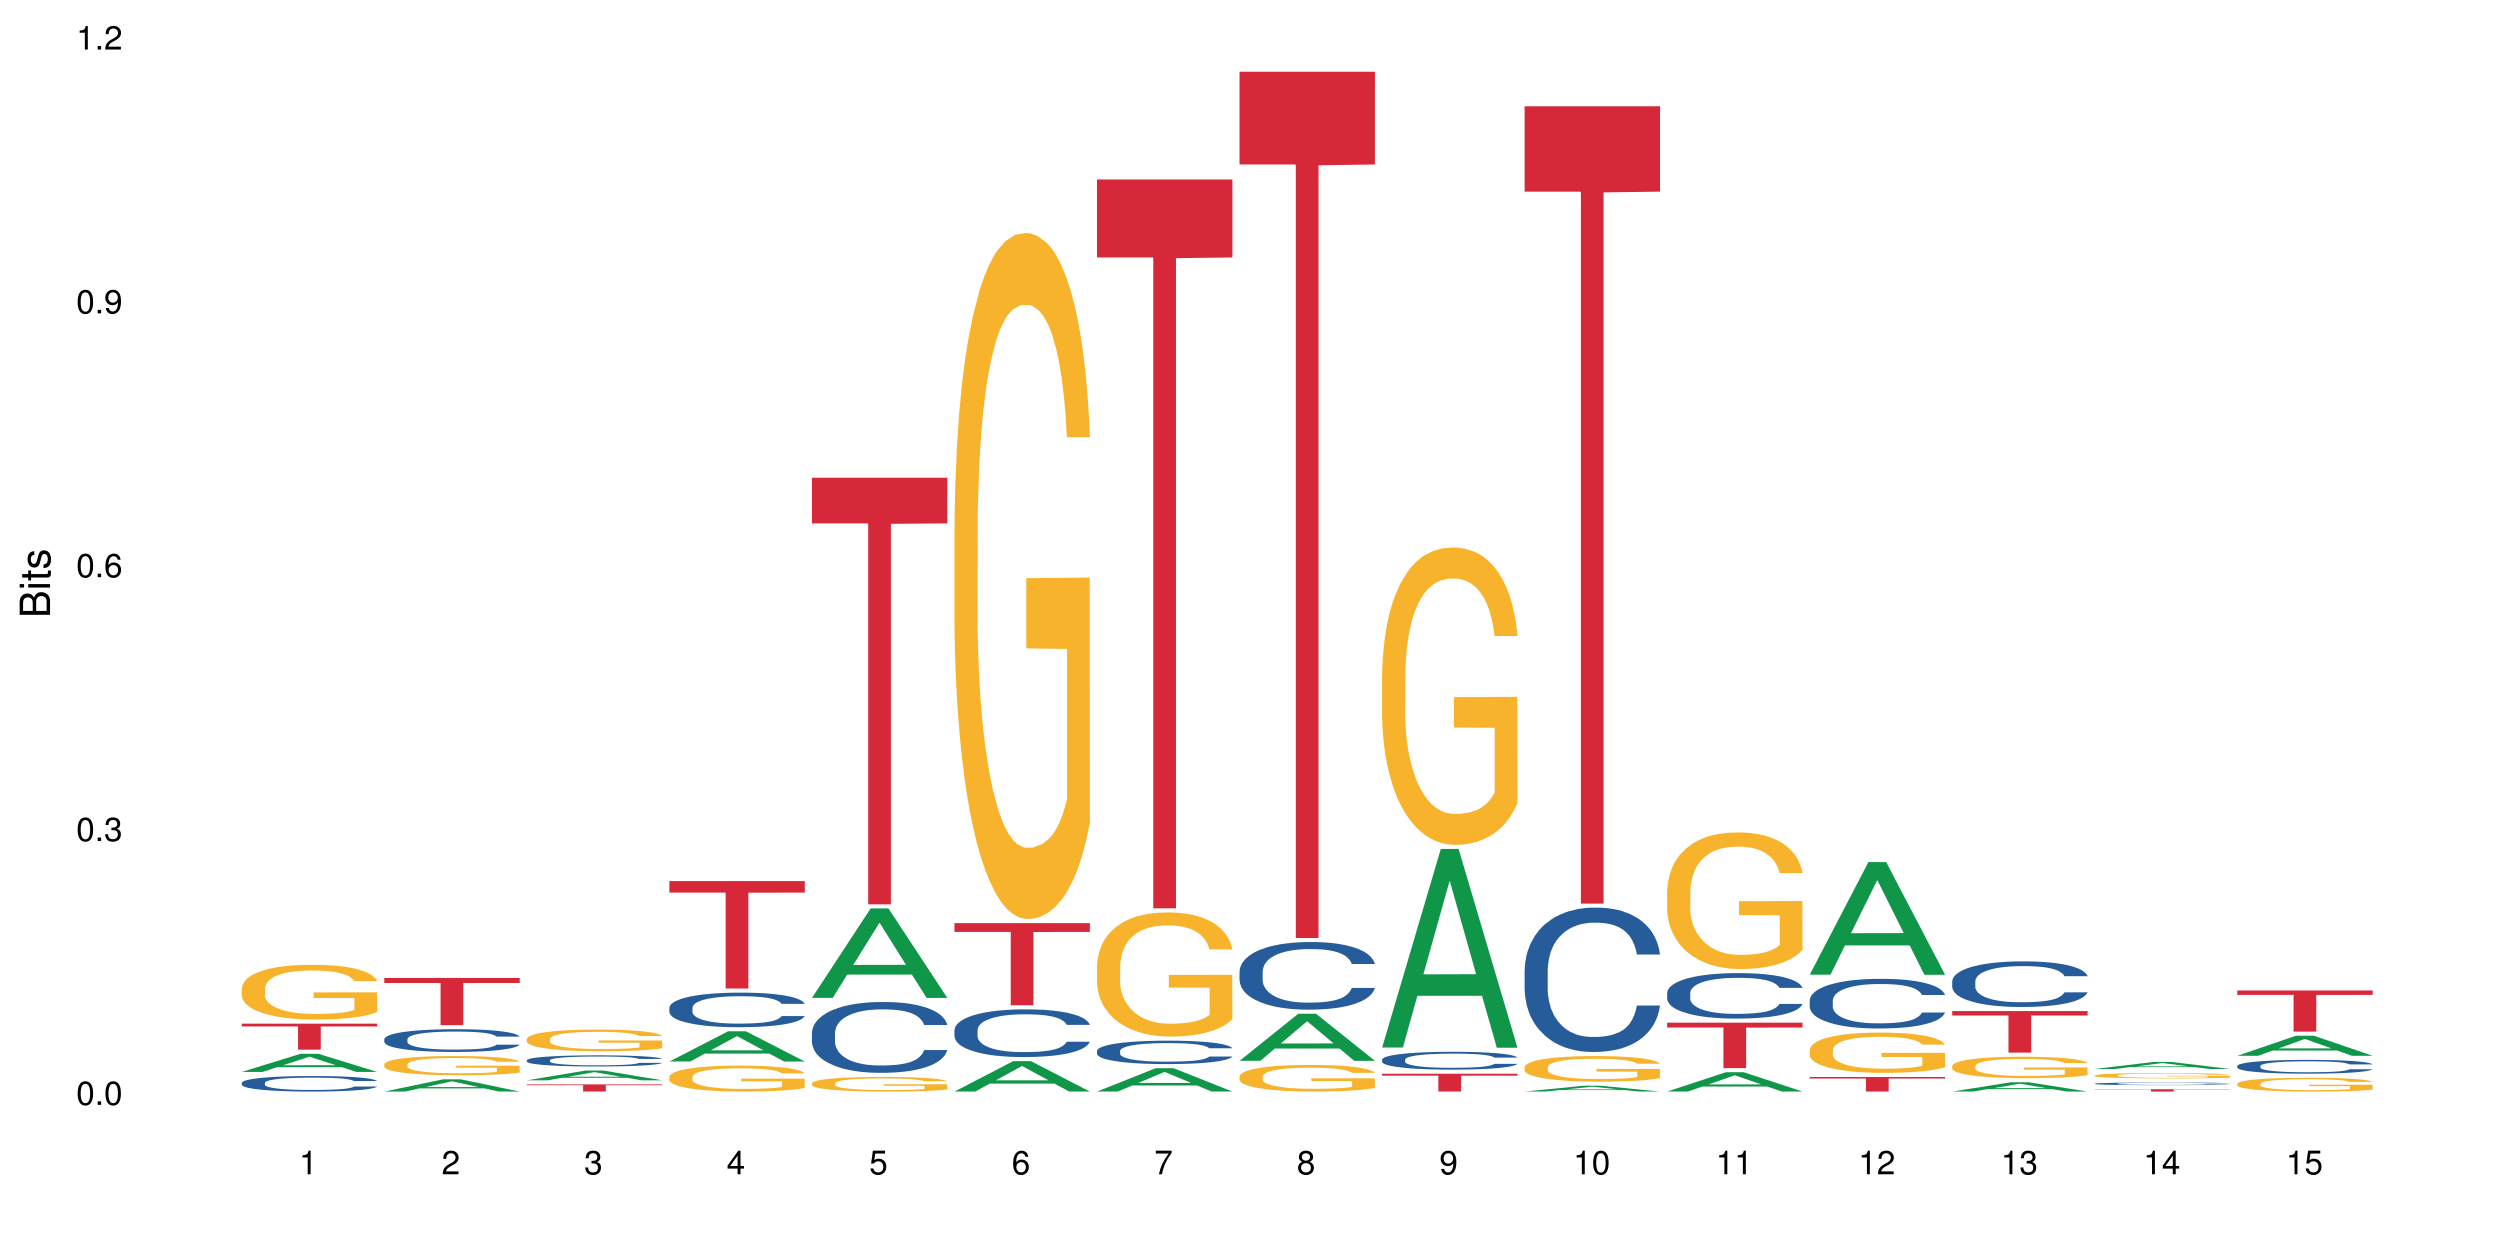 <?xml version="1.0" encoding="UTF-8"?>
<svg xmlns="http://www.w3.org/2000/svg" xmlns:xlink="http://www.w3.org/1999/xlink" width="720pt" height="360pt" viewBox="0 0 720 360" version="1.1">
<defs>
<g>
<symbol overflow="visible" id="glyph0-0">
<path style="stroke:none;" d=""/>
</symbol>
<symbol overflow="visible" id="glyph0-1">
<path style="stroke:none;" d="M 2.641 -6.797 C 2 -6.797 1.422 -6.531 1.078 -6.047 C 0.641 -5.453 0.406 -4.547 0.406 -3.297 C 0.406 -1 1.188 0.219 2.641 0.219 C 4.078 0.219 4.859 -1 4.859 -3.234 C 4.859 -4.562 4.656 -5.438 4.203 -6.047 C 3.844 -6.531 3.281 -6.797 2.641 -6.797 Z M 2.641 -6.047 C 3.547 -6.047 4 -5.125 4 -3.312 C 4 -1.375 3.562 -0.484 2.625 -0.484 C 1.734 -0.484 1.281 -1.422 1.281 -3.281 C 1.281 -5.141 1.734 -6.047 2.641 -6.047 Z M 2.641 -6.047 "/>
</symbol>
<symbol overflow="visible" id="glyph0-2">
<path style="stroke:none;" d="M 1.828 -1 L 0.828 -1 L 0.828 0 L 1.828 0 Z M 1.828 -1 "/>
</symbol>
<symbol overflow="visible" id="glyph0-3">
<path style="stroke:none;" d="M 2.125 -3.125 L 2.578 -3.125 C 3.516 -3.125 3.984 -2.703 3.984 -1.891 C 3.984 -1.031 3.469 -0.531 2.578 -0.531 C 1.656 -0.531 1.203 -0.984 1.156 -1.969 L 0.312 -1.969 C 0.344 -1.422 0.438 -1.078 0.609 -0.766 C 0.953 -0.109 1.625 0.219 2.547 0.219 C 3.953 0.219 4.859 -0.609 4.859 -1.906 C 4.859 -2.766 4.516 -3.25 3.703 -3.516 C 4.344 -3.766 4.656 -4.25 4.656 -4.938 C 4.656 -6.109 3.875 -6.797 2.578 -6.797 C 1.203 -6.797 0.484 -6.047 0.453 -4.609 L 1.297 -4.609 C 1.312 -5.016 1.344 -5.25 1.453 -5.453 C 1.641 -5.828 2.062 -6.062 2.594 -6.062 C 3.344 -6.062 3.797 -5.625 3.797 -4.906 C 3.797 -4.422 3.609 -4.141 3.25 -3.984 C 3.016 -3.891 2.719 -3.844 2.125 -3.844 Z M 2.125 -3.125 "/>
</symbol>
<symbol overflow="visible" id="glyph0-4">
<path style="stroke:none;" d="M 4.781 -5.031 C 4.609 -6.141 3.891 -6.797 2.844 -6.797 C 2.094 -6.797 1.422 -6.438 1.031 -5.828 C 0.609 -5.172 0.406 -4.344 0.406 -3.094 C 0.406 -1.953 0.578 -1.234 0.984 -0.625 C 1.359 -0.078 1.953 0.219 2.703 0.219 C 3.984 0.219 4.922 -0.734 4.922 -2.078 C 4.922 -3.344 4.062 -4.234 2.844 -4.234 C 2.172 -4.234 1.641 -3.969 1.281 -3.469 C 1.281 -5.125 1.828 -6.047 2.797 -6.047 C 3.391 -6.047 3.797 -5.672 3.938 -5.031 Z M 2.734 -3.484 C 3.547 -3.484 4.062 -2.922 4.062 -2 C 4.062 -1.156 3.484 -0.531 2.703 -0.531 C 1.922 -0.531 1.328 -1.188 1.328 -2.047 C 1.328 -2.891 1.906 -3.484 2.734 -3.484 Z M 2.734 -3.484 "/>
</symbol>
<symbol overflow="visible" id="glyph0-5">
<path style="stroke:none;" d="M 0.516 -1.547 C 0.672 -0.438 1.406 0.219 2.438 0.219 C 3.188 0.219 3.859 -0.141 4.266 -0.75 C 4.688 -1.406 4.891 -2.25 4.891 -3.484 C 4.891 -4.625 4.703 -5.359 4.312 -5.953 C 3.938 -6.5 3.344 -6.797 2.594 -6.797 C 1.297 -6.797 0.359 -5.844 0.359 -4.516 C 0.359 -3.25 1.234 -2.344 2.453 -2.344 C 3.094 -2.344 3.562 -2.578 4.016 -3.109 C 4 -1.453 3.469 -0.531 2.5 -0.531 C 1.906 -0.531 1.484 -0.906 1.359 -1.547 Z M 2.578 -6.062 C 3.375 -6.062 3.969 -5.406 3.969 -4.531 C 3.969 -3.688 3.375 -3.094 2.547 -3.094 C 1.734 -3.094 1.234 -3.672 1.234 -4.578 C 1.234 -5.438 1.797 -6.062 2.578 -6.062 Z M 2.578 -6.062 "/>
</symbol>
<symbol overflow="visible" id="glyph0-6">
<path style="stroke:none;" d="M 2.484 -4.844 L 2.484 0 L 3.328 0 L 3.328 -6.797 L 2.766 -6.797 C 2.469 -5.75 2.281 -5.609 0.984 -5.453 L 0.984 -4.844 Z M 2.484 -4.844 "/>
</symbol>
<symbol overflow="visible" id="glyph0-7">
<path style="stroke:none;" d="M 4.859 -0.828 L 1.281 -0.828 C 1.359 -1.391 1.672 -1.75 2.5 -2.234 L 3.469 -2.75 C 4.406 -3.266 4.906 -3.969 4.906 -4.812 C 4.906 -5.375 4.672 -5.906 4.266 -6.266 C 3.859 -6.625 3.375 -6.797 2.719 -6.797 C 1.859 -6.797 1.219 -6.5 0.844 -5.922 C 0.609 -5.562 0.5 -5.125 0.484 -4.438 L 1.328 -4.438 C 1.359 -4.906 1.406 -5.188 1.531 -5.406 C 1.75 -5.812 2.188 -6.062 2.703 -6.062 C 3.469 -6.062 4.031 -5.516 4.031 -4.781 C 4.031 -4.25 3.719 -3.797 3.125 -3.438 L 2.234 -2.938 C 0.812 -2.141 0.406 -1.5 0.328 0 L 4.859 0 Z M 4.859 -0.828 "/>
</symbol>
<symbol overflow="visible" id="glyph0-8">
<path style="stroke:none;" d="M 3.141 -1.625 L 3.141 0 L 3.984 0 L 3.984 -1.625 L 4.984 -1.625 L 4.984 -2.391 L 3.984 -2.391 L 3.984 -6.797 L 3.359 -6.797 L 0.266 -2.516 L 0.266 -1.625 Z M 3.141 -2.391 L 1 -2.391 L 3.141 -5.359 Z M 3.141 -2.391 "/>
</symbol>
<symbol overflow="visible" id="glyph0-9">
<path style="stroke:none;" d="M 4.562 -6.797 L 1.062 -6.797 L 0.547 -3.094 L 1.328 -3.094 C 1.719 -3.562 2.047 -3.734 2.578 -3.734 C 3.484 -3.734 4.062 -3.109 4.062 -2.094 C 4.062 -1.125 3.484 -0.531 2.578 -0.531 C 1.828 -0.531 1.375 -0.906 1.188 -1.672 L 0.328 -1.672 C 0.453 -1.109 0.547 -0.844 0.75 -0.594 C 1.125 -0.078 1.828 0.219 2.594 0.219 C 3.969 0.219 4.922 -0.781 4.922 -2.219 C 4.922 -3.562 4.031 -4.484 2.719 -4.484 C 2.25 -4.484 1.859 -4.359 1.469 -4.062 L 1.734 -5.969 L 4.562 -5.969 Z M 4.562 -6.797 "/>
</symbol>
<symbol overflow="visible" id="glyph0-10">
<path style="stroke:none;" d="M 4.984 -6.797 L 0.438 -6.797 L 0.438 -5.969 L 4.109 -5.969 C 2.5 -3.656 1.828 -2.234 1.328 0 L 2.219 0 C 2.594 -2.172 3.453 -4.047 4.984 -6.094 Z M 4.984 -6.797 "/>
</symbol>
<symbol overflow="visible" id="glyph0-11">
<path style="stroke:none;" d="M 3.75 -3.578 C 4.453 -4 4.688 -4.344 4.688 -4.984 C 4.688 -6.047 3.844 -6.797 2.641 -6.797 C 1.438 -6.797 0.594 -6.047 0.594 -4.984 C 0.594 -4.359 0.828 -4.016 1.516 -3.578 C 0.734 -3.203 0.359 -2.641 0.359 -1.891 C 0.359 -0.641 1.297 0.219 2.641 0.219 C 3.984 0.219 4.922 -0.641 4.922 -1.875 C 4.922 -2.641 4.531 -3.203 3.75 -3.578 Z M 2.641 -6.047 C 3.359 -6.047 3.812 -5.625 3.812 -4.969 C 3.812 -4.344 3.344 -3.922 2.641 -3.922 C 1.922 -3.922 1.453 -4.344 1.453 -4.984 C 1.453 -5.625 1.922 -6.047 2.641 -6.047 Z M 2.641 -3.203 C 3.484 -3.203 4.062 -2.672 4.062 -1.875 C 4.062 -1.062 3.484 -0.531 2.625 -0.531 C 1.797 -0.531 1.219 -1.078 1.219 -1.875 C 1.219 -2.672 1.797 -3.203 2.641 -3.203 Z M 2.641 -3.203 "/>
</symbol>
<symbol overflow="visible" id="glyph1-0">
<path style="stroke:none;" d=""/>
</symbol>
<symbol overflow="visible" id="glyph1-1">
<path style="stroke:none;" d="M 0 -0.953 L 0 -4.891 C 0 -5.719 -0.234 -6.344 -0.734 -6.797 C -1.188 -7.234 -1.812 -7.469 -2.5 -7.469 C -3.547 -7.469 -4.188 -7 -4.625 -5.875 C -4.984 -6.672 -5.641 -7.094 -6.531 -7.094 C -7.156 -7.094 -7.734 -6.859 -8.141 -6.391 C -8.562 -5.938 -8.75 -5.344 -8.75 -4.5 L -8.75 -0.953 Z M -4.984 -2.062 L -7.766 -2.062 L -7.766 -4.219 C -7.766 -4.844 -7.688 -5.203 -7.453 -5.5 C -7.219 -5.812 -6.859 -5.969 -6.375 -5.969 C -5.906 -5.969 -5.531 -5.812 -5.297 -5.5 C -5.062 -5.203 -4.984 -4.844 -4.984 -4.219 Z M -0.984 -2.062 L -4 -2.062 L -4 -4.781 C -4 -5.328 -3.859 -5.688 -3.578 -5.953 C -3.297 -6.219 -2.922 -6.359 -2.484 -6.359 C -2.062 -6.359 -1.688 -6.219 -1.406 -5.953 C -1.109 -5.688 -0.984 -5.328 -0.984 -4.781 Z M -0.984 -2.062 "/>
</symbol>
<symbol overflow="visible" id="glyph1-2">
<path style="stroke:none;" d="M -6.281 -1.797 L -6.281 -0.797 L 0 -0.797 L 0 -1.797 Z M -8.75 -1.797 L -8.75 -0.797 L -7.484 -0.797 L -7.484 -1.797 Z M -8.75 -1.797 "/>
</symbol>
<symbol overflow="visible" id="glyph1-3">
<path style="stroke:none;" d="M -6.281 -3.047 L -6.281 -2.016 L -8.016 -2.016 L -8.016 -1.016 L -6.281 -1.016 L -6.281 -0.172 L -5.469 -0.172 L -5.469 -1.016 L -0.719 -1.016 C -0.078 -1.016 0.281 -1.453 0.281 -2.234 C 0.281 -2.469 0.25 -2.719 0.188 -3.047 L -0.641 -3.047 C -0.609 -2.922 -0.594 -2.766 -0.594 -2.562 C -0.594 -2.141 -0.719 -2.016 -1.156 -2.016 L -5.469 -2.016 L -5.469 -3.047 Z M -6.281 -3.047 "/>
</symbol>
<symbol overflow="visible" id="glyph1-4">
<path style="stroke:none;" d="M -4.531 -5.25 C -5.766 -5.25 -6.469 -4.422 -6.469 -2.969 C -6.469 -1.516 -5.719 -0.562 -4.547 -0.562 C -3.562 -0.562 -3.094 -1.062 -2.734 -2.562 L -2.516 -3.484 C -2.344 -4.188 -2.094 -4.469 -1.625 -4.469 C -1.047 -4.469 -0.641 -3.875 -0.641 -3 C -0.641 -2.453 -0.797 -2 -1.062 -1.75 C -1.25 -1.594 -1.422 -1.531 -1.875 -1.469 L -1.875 -0.406 C -0.422 -0.453 0.281 -1.266 0.281 -2.922 C 0.281 -4.5 -0.5 -5.516 -1.719 -5.516 C -2.656 -5.516 -3.172 -4.984 -3.469 -3.734 L -3.703 -2.766 C -3.891 -1.953 -4.156 -1.609 -4.594 -1.609 C -5.172 -1.609 -5.547 -2.125 -5.547 -2.938 C -5.547 -3.75 -5.203 -4.172 -4.531 -4.203 Z M -4.531 -5.25 "/>
</symbol>
</g>
</defs>
<g id="surface53662">
<rect x="0" y="0" width="720" height="360" style="fill:rgb(100%,100%,100%);fill-opacity:1;stroke:none;"/>
<path style=" stroke:none;fill-rule:nonzero;fill:rgb(6.275%,58.824%,28.235%);fill-opacity:1;" d="M 69.629 308.711 L 69.672 308.707 L 86.547 303.488 L 91.672 303.488 L 108.629 308.719 L 102.668 308.719 L 98.418 307.352 L 79.797 307.352 L 75.629 308.711 L 69.629 308.711 L 81.586 306.789 L 96.711 306.785 L 89.172 304.344 L 89.086 304.34 L 89.004 304.355 L 81.547 306.785 L 81.586 306.789 Z M 69.629 308.711 "/>
<path style=" stroke:none;fill-rule:nonzero;fill:rgb(14.51%,36.078%,60%);fill-opacity:1;" d="M 69.629 311.844 L 69.676 311.84 L 69.676 311.742 L 69.82 311.586 L 70.152 311.391 L 70.484 311.254 L 71.34 311.012 L 72.531 310.781 L 73.766 310.602 L 74.672 310.492 L 75.48 310.414 L 77.332 310.262 L 78.523 310.184 L 79.809 310.113 L 81.375 310.043 L 82.52 310.004 L 85.086 309.938 L 86.988 309.91 L 88.461 309.898 L 91.648 309.898 L 93.551 309.914 L 94.93 309.934 L 96.453 309.965 L 97.738 310.004 L 99.973 310.094 L 101.969 310.207 L 102.871 310.273 L 104.301 310.398 L 105.395 310.523 L 106.156 310.629 L 107.012 310.781 L 107.77 310.965 L 108.344 311.172 L 108.629 311.348 L 101.969 311.348 L 101.637 311.184 L 101.258 311.059 L 100.543 310.891 L 99.828 310.773 L 98.832 310.652 L 97.926 310.574 L 96.691 310.5 L 95.598 310.449 L 94.453 310.414 L 93.359 310.387 L 91.27 310.363 L 88.844 310.363 L 87.938 310.371 L 86.086 310.402 L 85.086 310.434 L 83.66 310.488 L 82.66 310.543 L 81.473 310.625 L 80.664 310.695 L 79.664 310.801 L 78.949 310.895 L 78.141 311.031 L 77.668 311.133 L 77.238 311.246 L 76.859 311.383 L 76.574 311.523 L 76.383 311.676 L 76.289 311.824 L 76.289 312.457 L 76.383 312.605 L 76.621 312.777 L 77.238 313.023 L 78.141 313.242 L 79.188 313.414 L 80.188 313.535 L 80.758 313.594 L 81.52 313.66 L 82.707 313.742 L 84.422 313.824 L 85.418 313.855 L 86.941 313.887 L 88.512 313.906 L 90.602 313.906 L 92.457 313.887 L 93.695 313.867 L 94.977 313.836 L 96.738 313.766 L 97.832 313.699 L 98.781 313.621 L 99.496 313.543 L 99.973 313.48 L 100.684 313.352 L 101.258 313.215 L 101.684 313.07 L 101.969 312.93 L 108.629 312.93 L 108.344 313.094 L 107.914 313.254 L 107.484 313.371 L 106.82 313.516 L 106.059 313.645 L 104.965 313.785 L 104.062 313.879 L 102.871 313.98 L 101.777 314.059 L 100.59 314.129 L 98.832 314.211 L 97.688 314.254 L 96.453 314.289 L 94.977 314.32 L 93.125 314.352 L 91.125 314.367 L 89.27 314.371 L 87.273 314.363 L 85.801 314.348 L 83.848 314.309 L 81.426 314.234 L 79.664 314.156 L 78.285 314.082 L 77.098 314 L 75.766 313.887 L 74.051 313.707 L 73.008 313.57 L 72.293 313.453 L 71.484 313.297 L 70.914 313.152 L 70.246 312.922 L 69.773 312.633 L 69.629 312.406 Z M 69.629 311.844 "/>
<path style=" stroke:none;fill-rule:nonzero;fill:rgb(96.863%,70.196%,16.863%);fill-opacity:1;" d="M 69.629 284.621 L 69.676 284.605 L 69.676 284.32 L 69.867 283.672 L 70.344 282.777 L 70.961 282.043 L 71.625 281.465 L 72.055 281.164 L 72.77 280.73 L 73.387 280.414 L 74.957 279.766 L 76.953 279.16 L 78.047 278.898 L 79.285 278.656 L 81.043 278.383 L 81.852 278.281 L 84.324 278.051 L 87.133 277.906 L 90.223 277.863 L 91.648 277.879 L 93.598 277.934 L 96.262 278.094 L 97.785 278.238 L 98.973 278.383 L 100.211 278.57 L 101.73 278.855 L 103.16 279.203 L 104.301 279.547 L 105.441 279.98 L 106.391 280.441 L 107.199 280.945 L 107.914 281.551 L 108.344 282.055 L 108.629 282.562 L 102.016 282.562 L 101.637 282.055 L 101.207 281.668 L 100.496 281.191 L 99.781 280.848 L 99.066 280.57 L 97.738 280.199 L 96.594 279.965 L 95.168 279.766 L 93.789 279.637 L 92.219 279.547 L 91.27 279.52 L 88.746 279.52 L 86.465 279.621 L 85.133 279.734 L 84.184 279.852 L 82.852 280.066 L 82.043 280.242 L 81.566 280.355 L 80.141 280.801 L 79.188 281.207 L 78.664 281.48 L 78 281.914 L 77.523 282.301 L 77 282.879 L 76.715 283.309 L 76.336 284.289 L 76.289 286.883 L 76.43 287.43 L 76.715 288.023 L 77.098 288.543 L 77.668 289.09 L 78.238 289.508 L 79.234 290.07 L 80.094 290.441 L 80.758 290.688 L 82.043 291.078 L 82.566 291.207 L 83.801 291.465 L 85.086 291.668 L 86.656 291.84 L 87.844 291.926 L 89.746 292 L 92.172 292 L 95.027 291.914 L 96.832 291.797 L 98.07 291.684 L 98.879 291.582 L 99.875 291.422 L 100.59 291.277 L 101.258 291.121 L 102.062 290.875 L 102.062 287.43 L 90.316 287.418 L 90.316 285.805 L 108.578 285.789 L 108.629 291.422 L 107.629 291.812 L 106.391 292.188 L 105.203 292.477 L 103.965 292.719 L 102.207 292.992 L 100.781 293.168 L 98.594 293.367 L 96.594 293.5 L 94.504 293.586 L 92.648 293.629 L 90.461 293.641 L 88.512 293.613 L 86.418 293.527 L 84.754 293.41 L 83.23 293.27 L 81.711 293.082 L 79.809 292.777 L 78.57 292.531 L 77.285 292.23 L 76.004 291.871 L 74.859 291.48 L 74.102 291.18 L 73.34 290.832 L 72.531 290.398 L 71.77 289.91 L 71.199 289.465 L 70.676 288.961 L 70.297 288.484 L 69.914 287.836 L 69.723 287.316 L 69.629 286.871 Z M 69.629 284.621 "/>
<path style=" stroke:none;fill-rule:nonzero;fill:rgb(83.922%,15.686%,22.353%);fill-opacity:1;" d="M 69.629 294.82 L 108.629 294.82 L 108.629 295.625 L 92.375 295.629 L 92.375 302.312 L 85.836 302.312 L 85.836 295.637 L 85.742 295.625 L 69.629 295.625 Z M 69.629 294.82 "/>
<path style=" stroke:none;fill-rule:nonzero;fill:rgb(6.275%,58.824%,28.235%);fill-opacity:1;" d="M 110.68 314.367 L 110.723 314.363 L 127.598 310.852 L 132.719 310.852 L 149.68 314.371 L 143.719 314.371 L 139.469 313.453 L 120.848 313.453 L 116.68 314.367 L 110.68 314.367 L 122.637 313.07 L 137.762 313.07 L 130.223 311.426 L 130.137 311.422 L 130.055 311.434 L 122.598 313.07 L 122.637 313.07 Z M 110.68 314.367 "/>
<path style=" stroke:none;fill-rule:nonzero;fill:rgb(14.51%,36.078%,60%);fill-opacity:1;" d="M 110.68 299.262 L 110.727 299.258 L 110.727 299.113 L 110.871 298.887 L 111.203 298.602 L 111.535 298.402 L 112.391 298.051 L 113.582 297.707 L 114.816 297.445 L 115.723 297.289 L 116.531 297.172 L 118.383 296.949 L 119.574 296.836 L 120.859 296.734 L 122.426 296.633 L 123.57 296.574 L 126.137 296.477 L 128.039 296.434 L 129.512 296.418 L 132.699 296.418 L 134.602 296.441 L 135.98 296.473 L 137.504 296.52 L 138.789 296.574 L 141.023 296.703 L 143.02 296.871 L 143.922 296.969 L 145.352 297.152 L 146.445 297.332 L 147.207 297.488 L 148.062 297.707 L 148.82 297.977 L 149.395 298.281 L 149.68 298.539 L 143.02 298.539 L 142.688 298.301 L 142.305 298.117 L 141.594 297.871 L 140.879 297.695 L 139.883 297.523 L 138.977 297.41 L 137.742 297.297 L 136.648 297.227 L 135.504 297.172 L 134.41 297.137 L 132.32 297.098 L 129.895 297.098 L 128.988 297.109 L 127.137 297.16 L 126.137 297.199 L 124.711 297.285 L 123.711 297.363 L 122.523 297.48 L 121.715 297.582 L 120.715 297.738 L 120 297.875 L 119.191 298.074 L 118.719 298.223 L 118.289 298.391 L 117.91 298.586 L 117.625 298.797 L 117.434 299.02 L 117.34 299.234 L 117.34 300.16 L 117.434 300.375 L 117.672 300.625 L 118.289 300.992 L 119.191 301.309 L 120.238 301.559 L 121.238 301.738 L 121.809 301.82 L 122.57 301.918 L 123.758 302.039 L 125.473 302.156 L 126.469 302.203 L 127.992 302.254 L 129.562 302.277 L 131.652 302.277 L 133.508 302.254 L 134.746 302.223 L 136.027 302.176 L 137.789 302.074 L 138.883 301.977 L 139.832 301.863 L 140.547 301.75 L 141.023 301.656 L 141.734 301.469 L 142.305 301.266 L 142.734 301.059 L 143.02 300.855 L 149.68 300.855 L 149.395 301.094 L 148.965 301.324 L 148.535 301.5 L 147.871 301.707 L 147.109 301.895 L 146.016 302.102 L 145.113 302.242 L 143.922 302.391 L 142.828 302.504 L 141.641 302.605 L 139.883 302.727 L 138.738 302.785 L 137.504 302.84 L 136.027 302.887 L 134.176 302.93 L 132.176 302.953 L 130.32 302.957 L 128.324 302.945 L 126.852 302.922 L 124.898 302.867 L 122.473 302.762 L 120.715 302.648 L 119.336 302.535 L 118.148 302.414 L 116.816 302.254 L 115.102 301.988 L 114.059 301.785 L 113.344 301.617 L 112.535 301.387 L 111.965 301.176 L 111.297 300.84 L 110.824 300.418 L 110.68 300.09 Z M 110.68 299.262 "/>
<path style=" stroke:none;fill-rule:nonzero;fill:rgb(96.863%,70.196%,16.863%);fill-opacity:1;" d="M 110.68 306.508 L 110.727 306.504 L 110.727 306.402 L 110.918 306.176 L 111.395 305.859 L 112.012 305.602 L 112.676 305.402 L 113.105 305.297 L 113.82 305.145 L 114.438 305.031 L 116.008 304.805 L 118.004 304.594 L 119.098 304.5 L 120.336 304.414 L 122.094 304.32 L 122.902 304.285 L 125.375 304.203 L 128.18 304.152 L 131.273 304.137 L 132.699 304.145 L 134.648 304.164 L 137.312 304.219 L 138.836 304.27 L 140.023 304.32 L 141.262 304.387 L 142.781 304.488 L 144.207 304.609 L 145.352 304.73 L 146.492 304.879 L 147.441 305.043 L 148.25 305.219 L 148.965 305.43 L 149.395 305.609 L 149.68 305.785 L 143.066 305.785 L 142.688 305.609 L 142.258 305.473 L 141.547 305.305 L 140.832 305.184 L 140.117 305.086 L 138.789 304.957 L 137.645 304.875 L 136.219 304.805 L 134.84 304.758 L 133.27 304.73 L 132.32 304.719 L 129.797 304.719 L 127.516 304.754 L 126.184 304.793 L 125.234 304.836 L 123.902 304.91 L 123.094 304.973 L 122.617 305.012 L 121.191 305.168 L 120.238 305.309 L 119.715 305.406 L 119.051 305.559 L 118.574 305.695 L 118.051 305.895 L 117.766 306.047 L 117.387 306.391 L 117.34 307.301 L 117.48 307.492 L 117.766 307.699 L 118.148 307.883 L 118.719 308.074 L 119.289 308.223 L 120.285 308.418 L 121.145 308.551 L 121.809 308.637 L 123.094 308.773 L 123.617 308.816 L 124.852 308.91 L 126.137 308.98 L 127.707 309.039 L 128.895 309.07 L 130.797 309.094 L 133.223 309.094 L 136.078 309.066 L 137.883 309.023 L 139.121 308.984 L 139.93 308.949 L 140.926 308.895 L 141.641 308.844 L 142.305 308.785 L 143.113 308.699 L 143.113 307.492 L 131.367 307.488 L 131.367 306.922 L 149.629 306.918 L 149.68 308.895 L 148.68 309.031 L 147.441 309.16 L 146.254 309.262 L 145.016 309.348 L 143.258 309.445 L 141.832 309.504 L 139.645 309.574 L 137.645 309.621 L 135.555 309.652 L 133.699 309.668 L 131.512 309.672 L 129.562 309.66 L 127.469 309.633 L 125.805 309.59 L 124.281 309.539 L 122.762 309.473 L 120.859 309.367 L 119.621 309.281 L 118.336 309.176 L 117.055 309.051 L 115.91 308.914 L 115.152 308.809 L 114.391 308.688 L 113.582 308.535 L 112.82 308.363 L 112.25 308.207 L 111.727 308.027 L 111.348 307.863 L 110.965 307.637 L 110.773 307.453 L 110.68 307.297 Z M 110.68 306.508 "/>
<path style=" stroke:none;fill-rule:nonzero;fill:rgb(83.922%,15.686%,22.353%);fill-opacity:1;" d="M 110.68 281.648 L 149.68 281.648 L 149.68 283.102 L 133.426 283.117 L 133.426 295.238 L 126.887 295.238 L 126.887 283.129 L 126.793 283.102 L 110.68 283.102 Z M 110.68 281.648 "/>
<path style=" stroke:none;fill-rule:nonzero;fill:rgb(6.275%,58.824%,28.235%);fill-opacity:1;" d="M 151.73 311.133 L 151.773 311.129 L 168.648 308.32 L 173.77 308.32 L 190.73 311.137 L 184.77 311.137 L 180.52 310.402 L 161.898 310.402 L 157.73 311.133 L 151.73 311.133 L 163.688 310.098 L 178.812 310.094 L 171.27 308.781 L 171.188 308.777 L 171.105 308.785 L 163.648 310.094 L 163.688 310.098 Z M 151.73 311.133 "/>
<path style=" stroke:none;fill-rule:nonzero;fill:rgb(14.51%,36.078%,60%);fill-opacity:1;" d="M 151.73 305.336 L 151.777 305.332 L 151.777 305.262 L 151.922 305.148 L 152.254 305.012 L 152.586 304.914 L 153.441 304.742 L 154.633 304.574 L 155.867 304.445 L 156.773 304.371 L 157.582 304.312 L 159.434 304.203 L 160.625 304.148 L 161.91 304.098 L 163.477 304.047 L 164.617 304.02 L 167.188 303.973 L 169.09 303.953 L 170.562 303.945 L 173.75 303.945 L 175.652 303.957 L 177.031 303.969 L 178.555 303.992 L 179.84 304.02 L 182.074 304.082 L 184.07 304.164 L 184.973 304.211 L 186.402 304.305 L 187.496 304.391 L 188.254 304.465 L 189.113 304.574 L 189.871 304.707 L 190.445 304.855 L 190.73 304.98 L 184.07 304.98 L 183.738 304.863 L 183.355 304.773 L 182.645 304.652 L 181.93 304.57 L 180.934 304.484 L 180.027 304.43 L 178.793 304.371 L 177.699 304.34 L 176.555 304.312 L 175.461 304.293 L 173.371 304.277 L 170.945 304.277 L 170.039 304.281 L 168.188 304.305 L 167.188 304.328 L 165.762 304.367 L 164.762 304.406 L 163.574 304.465 L 162.766 304.512 L 161.766 304.59 L 161.051 304.656 L 160.242 304.754 L 159.77 304.824 L 159.34 304.906 L 158.961 305.004 L 158.676 305.105 L 158.484 305.215 L 158.391 305.32 L 158.391 305.773 L 158.484 305.879 L 158.723 306 L 159.34 306.18 L 160.242 306.332 L 161.289 306.457 L 162.289 306.543 L 162.859 306.586 L 163.621 306.633 L 164.809 306.691 L 166.52 306.75 L 167.52 306.773 L 169.043 306.797 L 170.613 306.809 L 172.703 306.809 L 174.559 306.797 L 175.797 306.781 L 177.078 306.758 L 178.84 306.707 L 179.934 306.66 L 180.883 306.605 L 181.598 306.551 L 182.074 306.504 L 182.785 306.414 L 183.355 306.312 L 183.785 306.211 L 184.07 306.113 L 190.73 306.113 L 190.445 306.227 L 190.016 306.344 L 189.586 306.426 L 188.922 306.531 L 188.16 306.621 L 187.066 306.723 L 186.164 306.789 L 184.973 306.863 L 183.879 306.918 L 182.691 306.969 L 180.934 307.027 L 179.789 307.055 L 178.555 307.082 L 177.078 307.105 L 175.227 307.125 L 173.227 307.137 L 171.371 307.141 L 169.375 307.133 L 167.902 307.121 L 165.949 307.098 L 163.523 307.043 L 161.766 306.988 L 160.387 306.934 L 159.199 306.875 L 157.867 306.797 L 156.152 306.668 L 155.105 306.566 L 154.395 306.484 L 153.586 306.371 L 153.016 306.27 L 152.348 306.105 L 151.875 305.898 L 151.73 305.738 Z M 151.73 305.336 "/>
<path style=" stroke:none;fill-rule:nonzero;fill:rgb(96.863%,70.196%,16.863%);fill-opacity:1;" d="M 151.73 299.195 L 151.777 299.191 L 151.777 299.074 L 151.969 298.82 L 152.445 298.465 L 153.062 298.176 L 153.727 297.949 L 154.156 297.828 L 154.871 297.656 L 155.488 297.531 L 157.059 297.273 L 159.055 297.035 L 160.148 296.934 L 161.387 296.836 L 163.145 296.727 L 163.953 296.688 L 166.426 296.598 L 169.23 296.539 L 172.324 296.523 L 173.75 296.527 L 175.699 296.551 L 178.363 296.613 L 179.887 296.672 L 181.074 296.727 L 182.312 296.801 L 183.832 296.914 L 185.258 297.055 L 186.402 297.191 L 187.543 297.359 L 188.492 297.543 L 189.301 297.742 L 190.016 297.98 L 190.445 298.18 L 190.73 298.379 L 184.117 298.379 L 183.738 298.18 L 183.309 298.027 L 182.598 297.84 L 181.883 297.703 L 181.168 297.594 L 179.84 297.445 L 178.695 297.355 L 177.27 297.273 L 175.891 297.223 L 174.32 297.191 L 173.371 297.18 L 170.848 297.18 L 168.566 297.219 L 167.234 297.262 L 166.285 297.309 L 164.953 297.395 L 164.145 297.465 L 163.668 297.508 L 162.242 297.684 L 161.289 297.844 L 160.766 297.953 L 160.102 298.125 L 159.625 298.277 L 159.102 298.508 L 158.816 298.676 L 158.438 299.066 L 158.391 300.09 L 158.531 300.309 L 158.816 300.539 L 159.199 300.746 L 159.77 300.961 L 160.34 301.129 L 161.336 301.352 L 162.195 301.5 L 162.859 301.594 L 164.145 301.75 L 164.668 301.801 L 165.902 301.902 L 167.188 301.984 L 168.758 302.051 L 169.945 302.086 L 171.848 302.113 L 174.273 302.113 L 177.129 302.078 L 178.934 302.035 L 180.172 301.988 L 180.98 301.949 L 181.977 301.887 L 182.691 301.828 L 183.355 301.766 L 184.164 301.668 L 184.164 300.309 L 172.418 300.301 L 172.418 299.664 L 190.68 299.656 L 190.73 301.887 L 189.73 302.039 L 188.492 302.188 L 187.305 302.301 L 186.066 302.398 L 184.309 302.508 L 182.883 302.574 L 180.695 302.656 L 178.695 302.707 L 176.605 302.742 L 174.75 302.758 L 172.562 302.766 L 170.613 302.754 L 168.52 302.719 L 166.855 302.672 L 165.332 302.617 L 163.812 302.543 L 161.91 302.422 L 160.672 302.324 L 159.387 302.207 L 158.105 302.062 L 156.961 301.91 L 156.203 301.789 L 155.441 301.652 L 154.633 301.48 L 153.871 301.289 L 153.301 301.109 L 152.777 300.91 L 152.398 300.723 L 152.016 300.469 L 151.824 300.262 L 151.73 300.086 Z M 151.73 299.195 "/>
<path style=" stroke:none;fill-rule:nonzero;fill:rgb(83.922%,15.686%,22.353%);fill-opacity:1;" d="M 151.73 312.316 L 190.73 312.316 L 190.73 312.535 L 174.477 312.539 L 174.477 314.371 L 167.938 314.371 L 167.938 312.539 L 167.84 312.535 L 151.73 312.535 Z M 151.73 312.316 "/>
<path style=" stroke:none;fill-rule:nonzero;fill:rgb(6.275%,58.824%,28.235%);fill-opacity:1;" d="M 192.781 305.711 L 192.824 305.703 L 209.695 297.012 L 214.82 297.012 L 231.781 305.719 L 225.82 305.719 L 221.57 303.445 L 202.949 303.445 L 198.781 305.711 L 192.781 305.711 L 204.738 302.504 L 219.863 302.496 L 212.32 298.434 L 212.238 298.426 L 212.156 298.449 L 204.699 302.496 L 204.738 302.504 Z M 192.781 305.711 "/>
<path style=" stroke:none;fill-rule:nonzero;fill:rgb(14.51%,36.078%,60%);fill-opacity:1;" d="M 192.781 290.215 L 192.828 290.207 L 192.828 289.988 L 192.973 289.641 L 193.305 289.207 L 193.637 288.906 L 194.492 288.371 L 195.684 287.852 L 196.918 287.449 L 197.824 287.215 L 198.633 287.031 L 200.484 286.695 L 201.676 286.523 L 202.957 286.371 L 204.527 286.215 L 205.668 286.125 L 208.238 285.98 L 210.141 285.914 L 211.613 285.887 L 214.801 285.887 L 216.703 285.926 L 218.082 285.969 L 219.605 286.043 L 220.887 286.125 L 223.125 286.324 L 225.121 286.578 L 226.023 286.723 L 227.453 287.004 L 228.547 287.277 L 229.305 287.516 L 230.164 287.852 L 230.922 288.262 L 231.496 288.723 L 231.781 289.113 L 225.121 289.113 L 224.789 288.75 L 224.406 288.469 L 223.695 288.098 L 222.98 287.832 L 221.984 287.57 L 221.078 287.398 L 219.844 287.223 L 218.75 287.113 L 217.605 287.031 L 216.512 286.977 L 214.422 286.926 L 211.996 286.926 L 211.09 286.941 L 209.238 287.016 L 208.238 287.078 L 206.812 287.207 L 205.812 287.324 L 204.625 287.504 L 203.816 287.66 L 202.816 287.898 L 202.102 288.105 L 201.293 288.406 L 200.82 288.633 L 200.391 288.887 L 200.012 289.188 L 199.727 289.504 L 199.535 289.84 L 199.441 290.168 L 199.441 291.578 L 199.535 291.906 L 199.773 292.285 L 200.391 292.84 L 201.293 293.324 L 202.34 293.703 L 203.34 293.977 L 203.91 294.105 L 204.672 294.25 L 205.859 294.434 L 207.57 294.613 L 208.57 294.688 L 210.094 294.758 L 211.664 294.797 L 213.754 294.797 L 215.609 294.758 L 216.848 294.715 L 218.129 294.641 L 219.891 294.488 L 220.984 294.34 L 221.934 294.168 L 222.648 293.996 L 223.125 293.852 L 223.836 293.566 L 224.406 293.258 L 224.836 292.941 L 225.121 292.633 L 231.781 292.633 L 231.496 292.996 L 231.066 293.352 L 230.637 293.613 L 229.973 293.934 L 229.211 294.215 L 228.117 294.531 L 227.215 294.742 L 226.023 294.969 L 224.93 295.141 L 223.742 295.297 L 221.984 295.477 L 220.84 295.566 L 219.605 295.648 L 218.129 295.723 L 216.277 295.785 L 214.277 295.824 L 212.422 295.832 L 210.426 295.812 L 208.953 295.777 L 207 295.695 L 204.574 295.531 L 202.816 295.359 L 201.438 295.188 L 200.25 295.004 L 198.918 294.758 L 197.203 294.359 L 196.156 294.051 L 195.445 293.797 L 194.637 293.441 L 194.066 293.121 L 193.398 292.613 L 192.926 291.969 L 192.781 291.469 Z M 192.781 290.215 "/>
<path style=" stroke:none;fill-rule:nonzero;fill:rgb(96.863%,70.196%,16.863%);fill-opacity:1;" d="M 192.781 310.098 L 192.828 310.094 L 192.828 309.957 L 193.02 309.648 L 193.496 309.227 L 194.113 308.879 L 194.777 308.605 L 195.207 308.461 L 195.922 308.258 L 196.539 308.105 L 198.109 307.801 L 200.105 307.512 L 201.199 307.391 L 202.438 307.273 L 204.195 307.145 L 205.004 307.098 L 207.477 306.988 L 210.281 306.918 L 213.375 306.898 L 214.801 306.906 L 216.75 306.934 L 219.414 307.008 L 220.938 307.074 L 222.125 307.145 L 223.363 307.234 L 224.883 307.371 L 226.309 307.535 L 227.453 307.695 L 228.594 307.902 L 229.543 308.121 L 230.352 308.359 L 231.066 308.645 L 231.496 308.883 L 231.781 309.125 L 225.168 309.125 L 224.789 308.883 L 224.359 308.699 L 223.648 308.477 L 222.934 308.312 L 222.219 308.18 L 220.887 308.004 L 219.746 307.895 L 218.32 307.801 L 216.941 307.738 L 215.371 307.695 L 214.422 307.684 L 211.898 307.684 L 209.617 307.73 L 208.285 307.785 L 207.336 307.84 L 206.004 307.941 L 205.195 308.023 L 204.719 308.078 L 203.293 308.289 L 202.34 308.48 L 201.816 308.613 L 201.152 308.816 L 200.676 309 L 200.152 309.273 L 199.867 309.477 L 199.488 309.941 L 199.441 311.172 L 199.582 311.43 L 199.867 311.711 L 200.25 311.953 L 200.82 312.215 L 201.391 312.414 L 202.387 312.68 L 203.246 312.855 L 203.91 312.973 L 205.195 313.156 L 205.719 313.219 L 206.953 313.34 L 208.238 313.438 L 209.809 313.52 L 210.996 313.559 L 212.898 313.594 L 215.324 313.594 L 218.18 313.551 L 219.984 313.496 L 221.223 313.441 L 222.031 313.395 L 223.027 313.32 L 223.742 313.25 L 224.406 313.176 L 225.215 313.059 L 225.215 311.43 L 213.469 311.422 L 213.469 310.66 L 231.73 310.652 L 231.781 313.32 L 230.781 313.504 L 229.543 313.68 L 228.355 313.816 L 227.117 313.934 L 225.359 314.062 L 223.934 314.145 L 221.746 314.242 L 219.746 314.301 L 217.656 314.344 L 215.801 314.363 L 213.613 314.371 L 211.664 314.355 L 209.57 314.316 L 207.906 314.262 L 206.383 314.191 L 204.859 314.105 L 202.957 313.961 L 201.723 313.844 L 200.438 313.703 L 199.152 313.531 L 198.012 313.348 L 197.25 313.203 L 196.492 313.039 L 195.684 312.836 L 194.922 312.602 L 194.352 312.391 L 193.828 312.152 L 193.445 311.93 L 193.066 311.621 L 192.875 311.375 L 192.781 311.164 Z M 192.781 310.098 "/>
<path style=" stroke:none;fill-rule:nonzero;fill:rgb(83.922%,15.686%,22.353%);fill-opacity:1;" d="M 192.781 253.754 L 231.781 253.754 L 231.781 257.066 L 215.527 257.098 L 215.527 284.707 L 208.988 284.707 L 208.988 257.125 L 208.891 257.066 L 192.781 257.066 Z M 192.781 253.754 "/>
<path style=" stroke:none;fill-rule:nonzero;fill:rgb(6.275%,58.824%,28.235%);fill-opacity:1;" d="M 233.832 287.383 L 233.875 287.359 L 250.746 261.625 L 255.871 261.625 L 272.832 287.406 L 266.871 287.406 L 262.621 280.676 L 244 280.676 L 239.832 287.383 L 233.832 287.383 L 245.789 277.895 L 260.914 277.867 L 253.371 265.836 L 253.289 265.812 L 253.207 265.883 L 245.75 277.867 L 245.789 277.895 Z M 233.832 287.383 "/>
<path style=" stroke:none;fill-rule:nonzero;fill:rgb(14.51%,36.078%,60%);fill-opacity:1;" d="M 233.832 297.461 L 233.879 297.441 L 233.879 296.992 L 234.023 296.285 L 234.355 295.391 L 234.688 294.773 L 235.543 293.676 L 236.734 292.613 L 237.969 291.793 L 238.875 291.309 L 239.684 290.934 L 241.535 290.246 L 242.727 289.891 L 244.008 289.574 L 245.578 289.258 L 246.719 289.07 L 249.289 288.773 L 251.191 288.645 L 252.664 288.586 L 255.852 288.586 L 257.754 288.66 L 259.133 288.754 L 260.656 288.902 L 261.938 289.07 L 264.176 289.48 L 266.172 290.004 L 267.074 290.301 L 268.504 290.879 L 269.598 291.438 L 270.355 291.922 L 271.215 292.613 L 271.973 293.453 L 272.543 294.402 L 272.832 295.203 L 266.172 295.203 L 265.84 294.457 L 265.457 293.879 L 264.746 293.117 L 264.031 292.574 L 263.031 292.035 L 262.129 291.68 L 260.895 291.328 L 259.801 291.102 L 258.656 290.934 L 257.562 290.824 L 255.473 290.711 L 253.047 290.711 L 252.141 290.75 L 250.289 290.898 L 249.289 291.027 L 247.863 291.289 L 246.863 291.531 L 245.676 291.906 L 244.867 292.223 L 243.867 292.707 L 243.152 293.133 L 242.344 293.75 L 241.871 294.215 L 241.441 294.738 L 241.062 295.352 L 240.777 296.004 L 240.586 296.695 L 240.492 297.367 L 240.492 300.254 L 240.586 300.926 L 240.824 301.707 L 241.441 302.848 L 242.344 303.832 L 243.391 304.617 L 244.391 305.176 L 244.961 305.438 L 245.723 305.734 L 246.91 306.109 L 248.621 306.48 L 249.621 306.629 L 251.145 306.777 L 252.711 306.852 L 254.805 306.852 L 256.66 306.777 L 257.898 306.684 L 259.18 306.535 L 260.941 306.219 L 262.035 305.922 L 262.984 305.566 L 263.699 305.211 L 264.176 304.914 L 264.887 304.336 L 265.457 303.703 L 265.887 303.051 L 266.172 302.418 L 272.832 302.418 L 272.543 303.164 L 272.117 303.891 L 271.688 304.43 L 271.023 305.082 L 270.262 305.66 L 269.168 306.312 L 268.266 306.742 L 267.074 307.207 L 265.98 307.562 L 264.793 307.879 L 263.031 308.25 L 261.891 308.438 L 260.656 308.605 L 259.18 308.754 L 257.324 308.887 L 255.328 308.961 L 253.473 308.977 L 251.477 308.941 L 250.004 308.867 L 248.051 308.699 L 245.625 308.363 L 243.867 308.008 L 242.488 307.656 L 241.297 307.281 L 239.969 306.777 L 238.254 305.957 L 237.207 305.324 L 236.496 304.805 L 235.688 304.074 L 235.117 303.422 L 234.449 302.379 L 233.977 301.055 L 233.832 300.031 Z M 233.832 297.461 "/>
<path style=" stroke:none;fill-rule:nonzero;fill:rgb(96.863%,70.196%,16.863%);fill-opacity:1;" d="M 233.832 311.961 L 233.879 311.957 L 233.879 311.883 L 234.07 311.707 L 234.547 311.469 L 235.164 311.273 L 235.828 311.121 L 236.258 311.039 L 236.973 310.922 L 237.59 310.84 L 239.16 310.664 L 241.156 310.504 L 242.25 310.434 L 243.488 310.371 L 245.246 310.297 L 246.055 310.27 L 248.527 310.207 L 251.332 310.168 L 254.426 310.156 L 255.852 310.16 L 257.801 310.176 L 260.465 310.219 L 261.988 310.258 L 263.176 310.297 L 264.414 310.348 L 265.934 310.422 L 267.359 310.516 L 268.504 310.609 L 269.645 310.723 L 270.594 310.848 L 271.402 310.98 L 272.117 311.141 L 272.543 311.277 L 272.832 311.41 L 266.219 311.41 L 265.84 311.277 L 265.41 311.172 L 264.699 311.047 L 263.984 310.953 L 263.27 310.883 L 261.938 310.781 L 260.797 310.719 L 259.371 310.664 L 257.992 310.629 L 256.422 310.609 L 255.473 310.602 L 252.949 310.602 L 250.668 310.625 L 249.336 310.656 L 248.387 310.688 L 247.055 310.746 L 246.246 310.793 L 245.77 310.824 L 244.344 310.941 L 243.391 311.051 L 242.867 311.125 L 242.203 311.238 L 241.727 311.344 L 241.203 311.496 L 240.918 311.613 L 240.539 311.875 L 240.492 312.566 L 240.633 312.711 L 240.918 312.871 L 241.297 313.008 L 241.871 313.156 L 242.441 313.266 L 243.438 313.418 L 244.297 313.516 L 244.961 313.582 L 246.246 313.688 L 246.77 313.719 L 248.004 313.789 L 249.289 313.844 L 250.859 313.891 L 252.047 313.914 L 253.949 313.934 L 256.375 313.934 L 259.227 313.91 L 261.035 313.879 L 262.273 313.848 L 263.082 313.82 L 264.078 313.777 L 264.793 313.738 L 265.457 313.699 L 266.266 313.633 L 266.266 312.711 L 254.52 312.707 L 254.52 312.277 L 272.781 312.273 L 272.832 313.777 L 271.832 313.883 L 270.594 313.98 L 269.406 314.059 L 268.168 314.125 L 266.41 314.199 L 264.984 314.242 L 262.797 314.297 L 260.797 314.332 L 258.707 314.355 L 256.852 314.367 L 254.664 314.371 L 252.711 314.363 L 250.621 314.34 L 248.957 314.309 L 247.434 314.27 L 245.91 314.219 L 244.008 314.141 L 242.773 314.074 L 241.488 313.992 L 240.203 313.898 L 239.062 313.793 L 238.301 313.711 L 237.543 313.621 L 236.734 313.504 L 235.973 313.375 L 235.402 313.254 L 234.879 313.121 L 234.496 312.992 L 234.117 312.82 L 233.926 312.68 L 233.832 312.562 Z M 233.832 311.961 "/>
<path style=" stroke:none;fill-rule:nonzero;fill:rgb(83.922%,15.686%,22.353%);fill-opacity:1;" d="M 233.832 137.59 L 272.832 137.59 L 272.832 150.742 L 256.578 150.859 L 256.578 260.445 L 250.039 260.445 L 250.039 150.973 L 249.941 150.742 L 233.832 150.742 Z M 233.832 137.59 "/>
<path style=" stroke:none;fill-rule:nonzero;fill:rgb(6.275%,58.824%,28.235%);fill-opacity:1;" d="M 274.883 314.363 L 274.926 314.355 L 291.797 305.613 L 296.922 305.613 L 313.883 314.371 L 307.922 314.371 L 303.672 312.086 L 285.051 312.086 L 280.883 314.363 L 274.883 314.363 L 286.84 311.137 L 301.965 311.129 L 294.422 307.043 L 294.34 307.035 L 294.258 307.059 L 286.801 311.129 L 286.84 311.137 Z M 274.883 314.363 "/>
<path style=" stroke:none;fill-rule:nonzero;fill:rgb(14.51%,36.078%,60%);fill-opacity:1;" d="M 274.883 296.676 L 274.93 296.664 L 274.93 296.363 L 275.074 295.887 L 275.406 295.285 L 275.738 294.871 L 276.594 294.129 L 277.785 293.414 L 279.02 292.863 L 279.926 292.535 L 280.734 292.285 L 282.586 291.82 L 283.777 291.582 L 285.059 291.371 L 286.629 291.156 L 287.77 291.031 L 290.34 290.828 L 292.242 290.742 L 293.715 290.703 L 296.902 290.703 L 298.805 290.754 L 300.184 290.816 L 301.707 290.918 L 302.988 291.031 L 305.227 291.305 L 307.223 291.656 L 308.125 291.859 L 309.555 292.246 L 310.648 292.625 L 311.406 292.949 L 312.266 293.414 L 313.023 293.98 L 313.594 294.621 L 313.883 295.16 L 307.223 295.16 L 306.891 294.656 L 306.508 294.27 L 305.797 293.754 L 305.082 293.391 L 304.082 293.027 L 303.18 292.789 L 301.945 292.551 L 300.852 292.398 L 299.707 292.285 L 298.613 292.211 L 296.523 292.137 L 294.098 292.137 L 293.191 292.16 L 291.34 292.262 L 290.34 292.348 L 288.914 292.523 L 287.914 292.688 L 286.727 292.938 L 285.918 293.152 L 284.918 293.477 L 284.203 293.766 L 283.395 294.18 L 282.922 294.492 L 282.492 294.844 L 282.113 295.258 L 281.828 295.699 L 281.637 296.164 L 281.539 296.613 L 281.539 298.559 L 281.637 299.012 L 281.875 299.539 L 282.492 300.305 L 283.395 300.969 L 284.441 301.496 L 285.441 301.871 L 286.012 302.047 L 286.773 302.25 L 287.961 302.5 L 289.672 302.75 L 290.672 302.852 L 292.195 302.953 L 293.762 303 L 295.855 303 L 297.711 302.953 L 298.949 302.891 L 300.23 302.789 L 301.992 302.574 L 303.086 302.375 L 304.035 302.137 L 304.75 301.898 L 305.227 301.695 L 305.938 301.309 L 306.508 300.883 L 306.938 300.441 L 307.223 300.016 L 313.883 300.016 L 313.594 300.516 L 313.168 301.008 L 312.738 301.371 L 312.074 301.809 L 311.312 302.199 L 310.219 302.637 L 309.316 302.926 L 308.125 303.238 L 307.031 303.48 L 305.844 303.691 L 304.082 303.941 L 302.941 304.07 L 301.707 304.18 L 300.23 304.281 L 298.375 304.371 L 296.379 304.418 L 294.523 304.434 L 292.527 304.406 L 291.051 304.355 L 289.102 304.242 L 286.676 304.02 L 284.918 303.781 L 283.539 303.543 L 282.348 303.289 L 281.02 302.953 L 279.305 302.398 L 278.258 301.973 L 277.547 301.621 L 276.738 301.133 L 276.168 300.691 L 275.5 299.988 L 275.027 299.098 L 274.883 298.41 Z M 274.883 296.676 "/>
<path style=" stroke:none;fill-rule:nonzero;fill:rgb(96.863%,70.196%,16.863%);fill-opacity:1;" d="M 274.883 151.719 L 274.93 151.539 L 274.93 147.93 L 275.121 139.812 L 275.598 128.621 L 276.215 119.422 L 276.879 112.203 L 277.309 108.414 L 278.023 103 L 278.641 99.031 L 280.211 90.91 L 282.207 83.332 L 283.301 80.082 L 284.539 77.016 L 286.297 73.586 L 287.105 72.324 L 289.578 69.438 L 292.383 67.633 L 295.477 67.09 L 296.902 67.273 L 298.852 67.992 L 301.516 69.977 L 303.039 71.781 L 304.227 73.586 L 305.465 75.934 L 306.984 79.543 L 308.41 83.871 L 309.555 88.203 L 310.695 93.617 L 311.645 99.391 L 312.453 105.707 L 313.168 113.285 L 313.594 119.602 L 313.883 125.918 L 307.27 125.918 L 306.891 119.602 L 306.461 114.73 L 305.75 108.773 L 305.035 104.441 L 304.32 101.016 L 302.988 96.324 L 301.848 93.438 L 300.422 90.91 L 299.043 89.285 L 297.473 88.203 L 296.523 87.844 L 294 87.844 L 291.719 89.105 L 290.387 90.551 L 289.438 91.992 L 288.105 94.699 L 287.297 96.863 L 286.82 98.309 L 285.395 103.902 L 284.441 108.953 L 283.918 112.383 L 283.254 117.797 L 282.777 122.668 L 282.254 129.887 L 281.969 135.301 L 281.59 147.57 L 281.539 180.051 L 281.684 186.906 L 281.969 194.305 L 282.348 200.801 L 282.922 207.656 L 283.492 212.891 L 284.488 219.93 L 285.344 224.621 L 286.012 227.688 L 287.297 232.559 L 287.82 234.184 L 289.055 237.43 L 290.34 239.957 L 291.91 242.125 L 293.098 243.207 L 295 244.109 L 297.426 244.109 L 300.277 243.023 L 302.086 241.582 L 303.324 240.137 L 304.133 238.875 L 305.129 236.891 L 305.844 235.086 L 306.508 233.102 L 307.316 230.035 L 307.316 186.906 L 295.57 186.727 L 295.57 166.516 L 313.832 166.336 L 313.883 236.891 L 312.883 241.762 L 311.645 246.453 L 310.457 250.062 L 309.219 253.129 L 307.461 256.559 L 306.035 258.723 L 303.848 261.25 L 301.848 262.875 L 299.758 263.957 L 297.902 264.5 L 295.715 264.68 L 293.762 264.316 L 291.672 263.234 L 290.008 261.793 L 288.484 259.988 L 286.961 257.641 L 285.059 253.852 L 283.824 250.785 L 282.539 246.996 L 281.254 242.484 L 280.113 237.613 L 279.352 233.824 L 278.594 229.492 L 277.785 224.078 L 277.023 217.945 L 276.453 212.352 L 275.93 206.035 L 275.547 200.078 L 275.168 191.961 L 274.977 185.465 L 274.883 179.871 Z M 274.883 151.719 "/>
<path style=" stroke:none;fill-rule:nonzero;fill:rgb(83.922%,15.686%,22.353%);fill-opacity:1;" d="M 274.883 265.859 L 313.883 265.859 L 313.883 268.391 L 297.629 268.414 L 297.629 289.523 L 291.09 289.523 L 291.09 268.438 L 290.992 268.391 L 274.883 268.391 Z M 274.883 265.859 "/>
<path style=" stroke:none;fill-rule:nonzero;fill:rgb(6.275%,58.824%,28.235%);fill-opacity:1;" d="M 315.934 314.363 L 315.977 314.359 L 332.848 307.633 L 337.973 307.633 L 354.93 314.371 L 348.973 314.371 L 344.723 312.613 L 326.102 312.613 L 321.934 314.363 L 315.934 314.363 L 327.891 311.887 L 343.016 311.879 L 335.473 308.734 L 335.391 308.727 L 335.309 308.746 L 327.848 311.879 L 327.891 311.887 Z M 315.934 314.363 "/>
<path style=" stroke:none;fill-rule:nonzero;fill:rgb(14.51%,36.078%,60%);fill-opacity:1;" d="M 315.934 302.648 L 315.98 302.645 L 315.98 302.496 L 316.125 302.262 L 316.457 301.965 L 316.789 301.762 L 317.645 301.398 L 318.836 301.047 L 320.07 300.777 L 320.977 300.617 L 321.781 300.492 L 323.637 300.266 L 324.828 300.148 L 326.109 300.043 L 327.68 299.941 L 328.82 299.879 L 331.391 299.781 L 333.293 299.738 L 334.766 299.719 L 337.953 299.719 L 339.855 299.742 L 341.234 299.773 L 342.758 299.824 L 344.039 299.879 L 346.277 300.016 L 348.273 300.188 L 349.176 300.285 L 350.605 300.477 L 351.699 300.66 L 352.457 300.82 L 353.316 301.047 L 354.074 301.324 L 354.645 301.641 L 354.93 301.902 L 348.273 301.902 L 347.941 301.656 L 347.559 301.469 L 346.848 301.215 L 346.133 301.035 L 345.133 300.855 L 344.23 300.742 L 342.996 300.625 L 341.902 300.551 L 340.758 300.492 L 339.664 300.457 L 337.574 300.422 L 335.148 300.422 L 334.242 300.434 L 332.391 300.48 L 331.391 300.523 L 329.965 300.609 L 328.965 300.691 L 327.777 300.812 L 326.969 300.918 L 325.969 301.078 L 325.254 301.219 L 324.445 301.422 L 323.973 301.578 L 323.543 301.75 L 323.164 301.953 L 322.879 302.168 L 322.688 302.398 L 322.59 302.617 L 322.59 303.574 L 322.688 303.793 L 322.926 304.055 L 323.543 304.43 L 324.445 304.754 L 325.492 305.016 L 326.492 305.199 L 327.062 305.285 L 327.824 305.383 L 329.012 305.508 L 330.723 305.629 L 331.723 305.68 L 333.246 305.727 L 334.812 305.754 L 336.906 305.754 L 338.762 305.727 L 340 305.695 L 341.281 305.648 L 343.043 305.543 L 344.137 305.445 L 345.086 305.328 L 345.801 305.211 L 346.277 305.113 L 346.988 304.922 L 347.559 304.711 L 347.988 304.496 L 348.273 304.289 L 354.93 304.289 L 354.645 304.535 L 354.219 304.773 L 353.789 304.953 L 353.125 305.168 L 352.363 305.359 L 351.27 305.574 L 350.367 305.715 L 349.176 305.871 L 348.082 305.988 L 346.895 306.09 L 345.133 306.215 L 343.992 306.277 L 342.758 306.332 L 341.281 306.379 L 339.426 306.426 L 337.43 306.449 L 335.574 306.453 L 333.578 306.441 L 332.102 306.418 L 330.152 306.363 L 327.727 306.25 L 325.969 306.133 L 324.59 306.016 L 323.398 305.895 L 322.07 305.727 L 320.355 305.457 L 319.309 305.246 L 318.598 305.074 L 317.789 304.836 L 317.219 304.621 L 316.551 304.273 L 316.074 303.836 L 315.934 303.5 Z M 315.934 302.648 "/>
<path style=" stroke:none;fill-rule:nonzero;fill:rgb(96.863%,70.196%,16.863%);fill-opacity:1;" d="M 315.934 278.094 L 315.98 278.062 L 315.98 277.406 L 316.172 275.938 L 316.648 273.914 L 317.266 272.246 L 317.93 270.941 L 318.359 270.254 L 319.074 269.277 L 319.691 268.559 L 321.262 267.086 L 323.258 265.715 L 324.352 265.129 L 325.586 264.574 L 327.348 263.953 L 328.156 263.723 L 330.629 263.203 L 333.434 262.875 L 336.527 262.777 L 337.953 262.809 L 339.902 262.941 L 342.566 263.301 L 344.09 263.625 L 345.277 263.953 L 346.516 264.379 L 348.035 265.031 L 349.461 265.812 L 350.605 266.598 L 351.746 267.578 L 352.695 268.621 L 353.504 269.766 L 354.219 271.137 L 354.645 272.281 L 354.93 273.422 L 348.32 273.422 L 347.941 272.281 L 347.512 271.398 L 346.801 270.32 L 346.086 269.539 L 345.371 268.918 L 344.039 268.066 L 342.898 267.543 L 341.473 267.086 L 340.094 266.793 L 338.523 266.598 L 337.574 266.531 L 335.051 266.531 L 332.77 266.762 L 331.438 267.023 L 330.488 267.285 L 329.156 267.773 L 328.348 268.164 L 327.871 268.426 L 326.445 269.438 L 325.492 270.355 L 324.969 270.973 L 324.305 271.953 L 323.828 272.836 L 323.305 274.141 L 323.02 275.121 L 322.641 277.344 L 322.59 283.223 L 322.734 284.461 L 323.02 285.801 L 323.398 286.977 L 323.973 288.219 L 324.543 289.164 L 325.539 290.438 L 326.395 291.289 L 327.062 291.844 L 328.348 292.727 L 328.871 293.02 L 330.105 293.605 L 331.391 294.062 L 332.961 294.457 L 334.148 294.652 L 336.051 294.816 L 338.477 294.816 L 341.328 294.621 L 343.137 294.359 L 344.375 294.098 L 345.184 293.867 L 346.18 293.508 L 346.895 293.184 L 347.559 292.824 L 348.367 292.27 L 348.367 284.461 L 336.621 284.43 L 336.621 280.773 L 354.883 280.738 L 354.93 293.508 L 353.934 294.391 L 352.695 295.238 L 351.508 295.895 L 350.27 296.449 L 348.512 297.07 L 347.086 297.461 L 344.898 297.918 L 342.898 298.211 L 340.809 298.406 L 338.953 298.508 L 336.766 298.539 L 334.812 298.473 L 332.723 298.277 L 331.059 298.016 L 329.535 297.688 L 328.012 297.266 L 326.109 296.578 L 324.875 296.023 L 323.59 295.34 L 322.305 294.523 L 321.164 293.641 L 320.402 292.953 L 319.645 292.172 L 318.836 291.191 L 318.074 290.078 L 317.504 289.066 L 316.98 287.926 L 316.598 286.848 L 316.219 285.375 L 316.027 284.199 L 315.934 283.188 Z M 315.934 278.094 "/>
<path style=" stroke:none;fill-rule:nonzero;fill:rgb(83.922%,15.686%,22.353%);fill-opacity:1;" d="M 315.934 51.684 L 354.93 51.684 L 354.93 74.152 L 338.68 74.348 L 338.68 261.598 L 332.141 261.598 L 332.141 74.547 L 332.043 74.152 L 315.934 74.152 Z M 315.934 51.684 "/>
<path style=" stroke:none;fill-rule:nonzero;fill:rgb(6.275%,58.824%,28.235%);fill-opacity:1;" d="M 356.984 305.512 L 357.027 305.5 L 373.898 291.961 L 379.023 291.961 L 395.98 305.523 L 390.023 305.523 L 385.773 301.984 L 367.148 301.984 L 362.984 305.512 L 356.984 305.512 L 368.941 300.52 L 384.066 300.504 L 376.523 294.176 L 376.441 294.164 L 376.359 294.199 L 368.898 300.504 L 368.941 300.52 Z M 356.984 305.512 "/>
<path style=" stroke:none;fill-rule:nonzero;fill:rgb(14.51%,36.078%,60%);fill-opacity:1;" d="M 356.984 279.785 L 357.031 279.766 L 357.031 279.34 L 357.176 278.664 L 357.508 277.812 L 357.84 277.223 L 358.695 276.176 L 359.887 275.16 L 361.121 274.379 L 362.023 273.914 L 362.832 273.559 L 364.688 272.902 L 365.879 272.562 L 367.16 272.262 L 368.73 271.957 L 369.871 271.781 L 372.441 271.496 L 374.344 271.371 L 375.816 271.316 L 379.004 271.316 L 380.906 271.387 L 382.285 271.477 L 383.809 271.621 L 385.09 271.781 L 387.328 272.172 L 389.324 272.668 L 390.227 272.953 L 391.656 273.504 L 392.75 274.039 L 393.508 274.5 L 394.367 275.16 L 395.125 275.961 L 395.695 276.867 L 395.98 277.633 L 389.324 277.633 L 388.992 276.922 L 388.609 276.371 L 387.898 275.641 L 387.184 275.125 L 386.184 274.609 L 385.281 274.27 L 384.047 273.934 L 382.953 273.719 L 381.809 273.559 L 380.715 273.453 L 378.625 273.344 L 376.199 273.344 L 375.293 273.379 L 373.438 273.523 L 372.441 273.648 L 371.016 273.898 L 370.016 274.129 L 368.828 274.484 L 368.02 274.785 L 367.02 275.25 L 366.305 275.656 L 365.496 276.246 L 365.023 276.691 L 364.594 277.188 L 364.215 277.773 L 363.926 278.398 L 363.738 279.055 L 363.641 279.695 L 363.641 282.453 L 363.738 283.094 L 363.977 283.84 L 364.594 284.926 L 365.496 285.871 L 366.543 286.617 L 367.543 287.152 L 368.113 287.398 L 368.875 287.684 L 370.062 288.039 L 371.773 288.395 L 372.773 288.539 L 374.297 288.68 L 375.863 288.75 L 377.957 288.75 L 379.812 288.68 L 381.047 288.59 L 382.332 288.449 L 384.094 288.148 L 385.188 287.863 L 386.137 287.523 L 386.852 287.188 L 387.328 286.902 L 388.039 286.352 L 388.609 285.746 L 389.039 285.121 L 389.324 284.516 L 395.98 284.516 L 395.695 285.23 L 395.27 285.922 L 394.84 286.438 L 394.176 287.062 L 393.414 287.613 L 392.32 288.234 L 391.418 288.645 L 390.227 289.09 L 389.133 289.426 L 387.945 289.73 L 386.184 290.086 L 385.043 290.266 L 383.809 290.426 L 382.332 290.566 L 380.477 290.691 L 378.48 290.762 L 376.625 290.781 L 374.629 290.742 L 373.152 290.672 L 371.203 290.512 L 368.777 290.191 L 367.02 289.855 L 365.641 289.516 L 364.449 289.16 L 363.121 288.68 L 361.406 287.898 L 360.359 287.293 L 359.648 286.793 L 358.84 286.102 L 358.27 285.477 L 357.602 284.48 L 357.125 283.219 L 356.984 282.242 Z M 356.984 279.785 "/>
<path style=" stroke:none;fill-rule:nonzero;fill:rgb(96.863%,70.196%,16.863%);fill-opacity:1;" d="M 356.984 309.988 L 357.031 309.98 L 357.031 309.84 L 357.223 309.523 L 357.699 309.09 L 358.316 308.734 L 358.98 308.453 L 359.41 308.309 L 360.121 308.098 L 360.742 307.941 L 362.312 307.629 L 364.309 307.332 L 365.402 307.207 L 366.637 307.09 L 368.398 306.957 L 369.207 306.906 L 371.68 306.793 L 374.484 306.723 L 377.578 306.703 L 379.004 306.711 L 380.953 306.738 L 383.617 306.816 L 385.141 306.887 L 386.328 306.957 L 387.562 307.047 L 389.086 307.188 L 390.512 307.355 L 391.656 307.523 L 392.797 307.734 L 393.746 307.957 L 394.555 308.203 L 395.27 308.496 L 395.695 308.742 L 395.98 308.984 L 389.371 308.984 L 388.992 308.742 L 388.562 308.551 L 387.852 308.32 L 387.137 308.152 L 386.422 308.02 L 385.09 307.84 L 383.949 307.727 L 382.523 307.629 L 381.145 307.566 L 379.574 307.523 L 378.625 307.508 L 376.102 307.508 L 373.82 307.559 L 372.488 307.613 L 371.535 307.668 L 370.207 307.773 L 369.398 307.859 L 368.922 307.914 L 367.496 308.133 L 366.543 308.328 L 366.02 308.461 L 365.355 308.672 L 364.879 308.859 L 364.355 309.141 L 364.07 309.352 L 363.691 309.828 L 363.641 311.086 L 363.785 311.352 L 364.07 311.641 L 364.449 311.891 L 365.023 312.156 L 365.594 312.359 L 366.59 312.633 L 367.445 312.816 L 368.113 312.934 L 369.398 313.125 L 369.922 313.188 L 371.156 313.312 L 372.441 313.41 L 374.012 313.496 L 375.199 313.539 L 377.102 313.574 L 379.527 313.574 L 382.379 313.531 L 384.188 313.473 L 385.426 313.418 L 386.234 313.371 L 387.23 313.293 L 387.945 313.223 L 388.609 313.145 L 389.418 313.027 L 389.418 311.352 L 377.672 311.348 L 377.672 310.562 L 395.934 310.555 L 395.98 313.293 L 394.984 313.48 L 393.746 313.664 L 392.559 313.805 L 391.32 313.922 L 389.562 314.055 L 388.137 314.141 L 385.949 314.238 L 383.949 314.301 L 381.855 314.344 L 380.004 314.363 L 377.816 314.371 L 375.863 314.355 L 373.773 314.316 L 372.109 314.258 L 370.586 314.188 L 369.062 314.098 L 367.16 313.949 L 365.926 313.832 L 364.641 313.684 L 363.355 313.508 L 362.215 313.32 L 361.453 313.172 L 360.695 313.004 L 359.887 312.797 L 359.125 312.559 L 358.555 312.34 L 358.031 312.094 L 357.648 311.863 L 357.27 311.551 L 357.078 311.297 L 356.984 311.078 Z M 356.984 309.988 "/>
<path style=" stroke:none;fill-rule:nonzero;fill:rgb(83.922%,15.686%,22.353%);fill-opacity:1;" d="M 356.984 20.664 L 395.98 20.664 L 395.98 47.367 L 379.73 47.602 L 379.73 270.137 L 373.191 270.137 L 373.191 47.836 L 373.094 47.367 L 356.984 47.367 Z M 356.984 20.664 "/>
<path style=" stroke:none;fill-rule:nonzero;fill:rgb(6.275%,58.824%,28.235%);fill-opacity:1;" d="M 398.035 301.688 L 398.078 301.633 L 414.949 244.5 L 420.074 244.5 L 437.031 301.738 L 431.074 301.738 L 426.824 286.797 L 408.199 286.797 L 404.035 301.688 L 398.035 301.688 L 409.992 280.617 L 425.117 280.562 L 417.574 253.852 L 417.492 253.797 L 417.41 253.957 L 409.949 280.562 L 409.992 280.617 Z M 398.035 301.688 "/>
<path style=" stroke:none;fill-rule:nonzero;fill:rgb(14.51%,36.078%,60%);fill-opacity:1;" d="M 398.035 305.152 L 398.082 305.148 L 398.082 305.035 L 398.227 304.859 L 398.559 304.633 L 398.891 304.477 L 399.746 304.199 L 400.938 303.934 L 402.172 303.727 L 403.074 303.605 L 403.883 303.512 L 405.738 303.336 L 406.93 303.246 L 408.211 303.168 L 409.781 303.09 L 410.922 303.043 L 413.492 302.965 L 415.395 302.934 L 416.867 302.918 L 420.055 302.918 L 421.957 302.938 L 423.336 302.961 L 424.859 303 L 426.141 303.043 L 428.379 303.145 L 430.375 303.277 L 431.277 303.352 L 432.707 303.496 L 433.801 303.637 L 434.559 303.758 L 435.414 303.934 L 436.176 304.145 L 436.746 304.383 L 437.031 304.586 L 430.375 304.586 L 430.043 304.398 L 429.66 304.254 L 428.949 304.059 L 428.234 303.922 L 427.234 303.789 L 426.332 303.699 L 425.098 303.609 L 424 303.555 L 422.859 303.512 L 421.766 303.48 L 419.676 303.453 L 417.25 303.453 L 416.344 303.465 L 414.488 303.5 L 413.492 303.535 L 412.066 303.602 L 411.066 303.66 L 409.875 303.754 L 409.07 303.836 L 408.07 303.957 L 407.355 304.066 L 406.547 304.219 L 406.07 304.336 L 405.645 304.469 L 405.266 304.625 L 404.977 304.789 L 404.789 304.961 L 404.691 305.129 L 404.691 305.859 L 404.789 306.027 L 405.027 306.223 L 405.645 306.512 L 406.547 306.758 L 407.594 306.957 L 408.594 307.098 L 409.164 307.164 L 409.926 307.238 L 411.113 307.332 L 412.824 307.426 L 413.824 307.465 L 415.348 307.5 L 416.914 307.52 L 419.008 307.52 L 420.863 307.5 L 422.098 307.477 L 423.383 307.441 L 425.145 307.359 L 426.238 307.285 L 427.188 307.195 L 427.902 307.105 L 428.379 307.031 L 429.09 306.887 L 429.66 306.727 L 430.09 306.562 L 430.375 306.402 L 437.031 306.402 L 436.746 306.59 L 436.32 306.773 L 435.891 306.91 L 435.227 307.074 L 434.465 307.219 L 433.371 307.383 L 432.469 307.492 L 431.277 307.609 L 430.184 307.699 L 428.996 307.777 L 427.234 307.871 L 426.094 307.918 L 424.859 307.961 L 423.383 308 L 421.527 308.031 L 419.531 308.051 L 417.676 308.055 L 415.68 308.047 L 414.203 308.027 L 412.254 307.984 L 409.828 307.898 L 408.07 307.812 L 406.691 307.723 L 405.5 307.629 L 404.168 307.5 L 402.457 307.293 L 401.41 307.137 L 400.699 307.004 L 399.891 306.82 L 399.32 306.656 L 398.652 306.395 L 398.176 306.059 L 398.035 305.801 Z M 398.035 305.152 "/>
<path style=" stroke:none;fill-rule:nonzero;fill:rgb(96.863%,70.196%,16.863%);fill-opacity:1;" d="M 398.035 194.348 L 398.082 194.27 L 398.082 192.707 L 398.273 189.188 L 398.75 184.336 L 399.367 180.348 L 400.031 177.219 L 400.461 175.574 L 401.172 173.227 L 401.793 171.508 L 403.363 167.984 L 405.359 164.699 L 406.453 163.293 L 407.688 161.961 L 409.449 160.477 L 410.258 159.93 L 412.73 158.676 L 415.535 157.895 L 418.629 157.66 L 420.055 157.738 L 422.004 158.051 L 424.668 158.91 L 426.191 159.695 L 427.379 160.477 L 428.613 161.492 L 430.137 163.059 L 431.562 164.934 L 432.707 166.812 L 433.848 169.16 L 434.797 171.664 L 435.605 174.402 L 436.32 177.688 L 436.746 180.426 L 437.031 183.164 L 430.422 183.164 L 430.043 180.426 L 429.613 178.312 L 428.902 175.73 L 428.188 173.852 L 427.473 172.367 L 426.141 170.332 L 425 169.082 L 423.574 167.984 L 422.195 167.281 L 420.625 166.812 L 419.676 166.656 L 417.152 166.656 L 414.871 167.203 L 413.539 167.828 L 412.586 168.457 L 411.258 169.629 L 410.449 170.566 L 409.973 171.195 L 408.547 173.617 L 407.594 175.809 L 407.07 177.297 L 406.406 179.641 L 405.93 181.754 L 405.406 184.883 L 405.121 187.23 L 404.742 192.551 L 404.691 206.629 L 404.836 209.605 L 405.121 212.812 L 405.5 215.629 L 406.07 218.602 L 406.645 220.867 L 407.641 223.918 L 408.496 225.953 L 409.164 227.281 L 410.449 229.395 L 410.973 230.098 L 412.207 231.508 L 413.492 232.602 L 415.062 233.543 L 416.25 234.012 L 418.152 234.402 L 420.578 234.402 L 423.43 233.934 L 425.238 233.309 L 426.477 232.68 L 427.285 232.133 L 428.281 231.273 L 428.996 230.492 L 429.66 229.629 L 430.469 228.301 L 430.469 209.605 L 418.723 209.523 L 418.723 200.766 L 436.984 200.684 L 437.031 231.273 L 436.035 233.387 L 434.797 235.418 L 433.609 236.984 L 432.371 238.312 L 430.613 239.801 L 429.188 240.738 L 427 241.832 L 425 242.539 L 422.906 243.008 L 421.055 243.242 L 418.867 243.32 L 416.914 243.164 L 414.824 242.695 L 413.16 242.066 L 411.637 241.285 L 410.113 240.27 L 408.211 238.625 L 406.977 237.297 L 405.691 235.652 L 404.406 233.699 L 403.266 231.586 L 402.504 229.941 L 401.746 228.066 L 400.938 225.719 L 400.176 223.059 L 399.605 220.633 L 399.082 217.895 L 398.699 215.312 L 398.32 211.793 L 398.129 208.977 L 398.035 206.551 Z M 398.035 194.348 "/>
<path style=" stroke:none;fill-rule:nonzero;fill:rgb(83.922%,15.686%,22.353%);fill-opacity:1;" d="M 398.035 309.234 L 437.031 309.234 L 437.031 309.785 L 420.781 309.789 L 420.781 314.371 L 414.242 314.371 L 414.242 309.793 L 414.145 309.785 L 398.035 309.785 Z M 398.035 309.234 "/>
<path style=" stroke:none;fill-rule:nonzero;fill:rgb(6.275%,58.824%,28.235%);fill-opacity:1;" d="M 439.086 314.367 L 439.129 314.367 L 456 312.699 L 461.125 312.699 L 478.082 314.371 L 472.125 314.371 L 467.875 313.934 L 449.25 313.934 L 445.086 314.367 L 439.086 314.367 L 451.043 313.754 L 466.168 313.754 L 458.625 312.973 L 458.543 312.973 L 458.461 312.977 L 451 313.754 L 451.043 313.754 Z M 439.086 314.367 "/>
<path style=" stroke:none;fill-rule:nonzero;fill:rgb(14.51%,36.078%,60%);fill-opacity:1;" d="M 439.086 279.496 L 439.133 279.457 L 439.133 278.547 L 439.277 277.102 L 439.609 275.277 L 439.941 274.023 L 440.797 271.785 L 441.988 269.617 L 443.223 267.945 L 444.125 266.957 L 444.934 266.199 L 446.789 264.793 L 447.98 264.07 L 449.262 263.426 L 450.832 262.781 L 451.973 262.398 L 454.543 261.793 L 456.445 261.527 L 457.918 261.41 L 461.105 261.41 L 463.008 261.562 L 464.387 261.754 L 465.91 262.059 L 467.191 262.398 L 469.43 263.234 L 471.426 264.301 L 472.328 264.906 L 473.754 266.086 L 474.852 267.223 L 475.609 268.211 L 476.465 269.617 L 477.227 271.328 L 477.797 273.266 L 478.082 274.898 L 471.426 274.898 L 471.094 273.379 L 470.711 272.199 L 470 270.645 L 469.285 269.543 L 468.285 268.441 L 467.383 267.719 L 466.145 266.996 L 465.051 266.539 L 463.91 266.199 L 462.816 265.973 L 460.727 265.742 L 458.301 265.742 L 457.395 265.82 L 455.539 266.121 L 454.543 266.387 L 453.117 266.922 L 452.117 267.414 L 450.926 268.176 L 450.117 268.82 L 449.121 269.809 L 448.406 270.68 L 447.598 271.934 L 447.121 272.887 L 446.695 273.949 L 446.312 275.203 L 446.027 276.531 L 445.84 277.938 L 445.742 279.305 L 445.742 285.195 L 445.84 286.562 L 446.078 288.156 L 446.695 290.473 L 447.598 292.488 L 448.645 294.082 L 449.645 295.223 L 450.215 295.754 L 450.977 296.363 L 452.164 297.121 L 453.875 297.883 L 454.875 298.188 L 456.398 298.492 L 457.965 298.641 L 460.059 298.641 L 461.914 298.492 L 463.148 298.301 L 464.434 297.996 L 466.195 297.352 L 467.289 296.742 L 468.238 296.02 L 468.953 295.301 L 469.43 294.691 L 470.141 293.512 L 470.711 292.223 L 471.141 290.891 L 471.426 289.602 L 478.082 289.602 L 477.797 291.121 L 477.371 292.602 L 476.941 293.703 L 476.277 295.031 L 475.516 296.211 L 474.422 297.539 L 473.52 298.414 L 472.328 299.363 L 471.234 300.086 L 470.047 300.73 L 468.285 301.492 L 467.145 301.871 L 465.91 302.215 L 464.434 302.516 L 462.578 302.781 L 460.582 302.934 L 458.727 302.973 L 456.73 302.898 L 455.254 302.746 L 453.305 302.402 L 450.879 301.719 L 449.121 300.996 L 447.742 300.277 L 446.551 299.516 L 445.219 298.492 L 443.508 296.82 L 442.461 295.527 L 441.75 294.465 L 440.941 292.98 L 440.371 291.652 L 439.703 289.523 L 439.227 286.828 L 439.086 284.738 Z M 439.086 279.496 "/>
<path style=" stroke:none;fill-rule:nonzero;fill:rgb(96.863%,70.196%,16.863%);fill-opacity:1;" d="M 439.086 307.309 L 439.133 307.301 L 439.133 307.168 L 439.324 306.863 L 439.801 306.449 L 440.418 306.105 L 441.082 305.836 L 441.512 305.695 L 442.223 305.492 L 442.844 305.344 L 444.41 305.039 L 446.41 304.758 L 447.504 304.637 L 448.738 304.523 L 450.5 304.395 L 451.309 304.348 L 453.781 304.238 L 456.586 304.172 L 459.68 304.152 L 461.105 304.16 L 463.055 304.188 L 465.719 304.262 L 467.242 304.328 L 468.43 304.395 L 469.664 304.48 L 471.188 304.617 L 472.613 304.777 L 473.754 304.941 L 474.898 305.141 L 475.848 305.355 L 476.656 305.594 L 477.371 305.875 L 477.797 306.109 L 478.082 306.348 L 471.473 306.348 L 471.094 306.109 L 470.664 305.93 L 469.949 305.707 L 469.238 305.547 L 468.523 305.418 L 467.191 305.242 L 466.051 305.137 L 464.625 305.039 L 463.246 304.98 L 461.676 304.941 L 460.727 304.926 L 458.203 304.926 L 455.922 304.973 L 454.59 305.027 L 453.637 305.082 L 452.309 305.184 L 451.5 305.262 L 451.023 305.316 L 449.598 305.527 L 448.645 305.715 L 448.121 305.84 L 447.457 306.043 L 446.98 306.227 L 446.457 306.496 L 446.172 306.695 L 445.793 307.152 L 445.742 308.363 L 445.887 308.621 L 446.172 308.898 L 446.551 309.141 L 447.121 309.395 L 447.695 309.59 L 448.691 309.852 L 449.547 310.027 L 450.215 310.141 L 451.5 310.324 L 452.02 310.383 L 453.258 310.504 L 454.543 310.598 L 456.113 310.68 L 457.301 310.719 L 459.203 310.754 L 461.629 310.754 L 464.48 310.715 L 466.289 310.66 L 467.527 310.605 L 468.336 310.559 L 469.332 310.484 L 470.047 310.418 L 470.711 310.344 L 471.52 310.23 L 471.52 308.621 L 459.773 308.613 L 459.773 307.859 L 478.035 307.855 L 478.082 310.484 L 477.086 310.668 L 475.848 310.84 L 474.66 310.977 L 473.422 311.09 L 471.664 311.219 L 470.238 311.301 L 468.047 311.395 L 466.051 311.453 L 463.957 311.496 L 462.105 311.516 L 459.918 311.52 L 457.965 311.508 L 455.875 311.469 L 454.211 311.414 L 452.688 311.348 L 451.164 311.258 L 449.262 311.117 L 448.027 311.004 L 446.742 310.863 L 445.457 310.695 L 444.316 310.512 L 443.555 310.371 L 442.797 310.211 L 441.988 310.008 L 441.227 309.777 L 440.656 309.57 L 440.133 309.336 L 439.75 309.113 L 439.371 308.809 L 439.18 308.566 L 439.086 308.359 Z M 439.086 307.309 "/>
<path style=" stroke:none;fill-rule:nonzero;fill:rgb(83.922%,15.686%,22.353%);fill-opacity:1;" d="M 439.086 30.613 L 478.082 30.613 L 478.082 55.191 L 461.832 55.406 L 461.832 260.23 L 455.293 260.23 L 455.293 55.621 L 455.195 55.191 L 439.086 55.191 Z M 439.086 30.613 "/>
<path style=" stroke:none;fill-rule:nonzero;fill:rgb(6.275%,58.824%,28.235%);fill-opacity:1;" d="M 480.137 314.367 L 480.18 314.359 L 497.051 308.793 L 502.176 308.793 L 519.133 314.371 L 513.176 314.371 L 508.926 312.914 L 490.301 312.914 L 486.137 314.367 L 480.137 314.367 L 492.094 312.312 L 507.219 312.309 L 499.676 309.703 L 499.594 309.699 L 499.512 309.715 L 492.051 312.309 L 492.094 312.312 Z M 480.137 314.367 "/>
<path style=" stroke:none;fill-rule:nonzero;fill:rgb(14.51%,36.078%,60%);fill-opacity:1;" d="M 480.137 285.961 L 480.184 285.949 L 480.184 285.66 L 480.328 285.207 L 480.66 284.633 L 480.992 284.238 L 481.848 283.531 L 483.039 282.852 L 484.273 282.324 L 485.176 282.012 L 485.984 281.773 L 487.84 281.332 L 489.031 281.105 L 490.312 280.902 L 491.883 280.699 L 493.023 280.578 L 495.594 280.387 L 497.496 280.305 L 498.969 280.266 L 502.156 280.266 L 504.059 280.316 L 505.438 280.375 L 506.961 280.469 L 508.242 280.578 L 510.48 280.84 L 512.477 281.176 L 513.379 281.367 L 514.805 281.738 L 515.898 282.098 L 516.66 282.406 L 517.516 282.852 L 518.277 283.391 L 518.848 284 L 519.133 284.512 L 512.477 284.512 L 512.145 284.035 L 511.762 283.664 L 511.051 283.172 L 510.336 282.828 L 509.336 282.48 L 508.434 282.254 L 507.195 282.027 L 506.102 281.883 L 504.961 281.773 L 503.867 281.703 L 501.773 281.629 L 499.352 281.629 L 498.445 281.656 L 496.59 281.75 L 495.594 281.836 L 494.164 282 L 493.168 282.156 L 491.977 282.395 L 491.168 282.598 L 490.172 282.91 L 489.457 283.184 L 488.648 283.582 L 488.172 283.879 L 487.746 284.215 L 487.363 284.609 L 487.078 285.027 L 486.891 285.469 L 486.793 285.898 L 486.793 287.754 L 486.891 288.184 L 487.129 288.688 L 487.746 289.418 L 488.648 290.051 L 489.695 290.551 L 490.695 290.91 L 491.266 291.078 L 492.027 291.27 L 493.215 291.508 L 494.926 291.75 L 495.926 291.844 L 497.449 291.941 L 499.016 291.988 L 501.109 291.988 L 502.965 291.941 L 504.199 291.879 L 505.484 291.785 L 507.246 291.582 L 508.34 291.391 L 509.289 291.164 L 510.004 290.934 L 510.48 290.742 L 511.191 290.375 L 511.762 289.965 L 512.191 289.547 L 512.477 289.141 L 519.133 289.141 L 518.848 289.621 L 518.422 290.086 L 517.992 290.434 L 517.328 290.852 L 516.566 291.223 L 515.473 291.641 L 514.57 291.914 L 513.379 292.215 L 512.285 292.441 L 511.098 292.645 L 509.336 292.883 L 508.195 293.004 L 506.961 293.113 L 505.484 293.207 L 503.629 293.293 L 501.633 293.34 L 499.777 293.352 L 497.781 293.328 L 496.305 293.281 L 494.355 293.172 L 491.93 292.957 L 490.172 292.73 L 488.793 292.504 L 487.602 292.262 L 486.27 291.941 L 484.559 291.414 L 483.512 291.008 L 482.801 290.672 L 481.992 290.207 L 481.422 289.789 L 480.754 289.117 L 480.277 288.27 L 480.137 287.609 Z M 480.137 285.961 "/>
<path style=" stroke:none;fill-rule:nonzero;fill:rgb(96.863%,70.196%,16.863%);fill-opacity:1;" d="M 480.137 256.586 L 480.184 256.551 L 480.184 255.832 L 480.375 254.215 L 480.848 251.988 L 481.469 250.152 L 482.133 248.715 L 482.562 247.961 L 483.273 246.883 L 483.895 246.09 L 485.461 244.473 L 487.461 242.965 L 488.555 242.316 L 489.789 241.707 L 491.551 241.023 L 492.359 240.773 L 494.832 240.195 L 497.637 239.836 L 500.73 239.73 L 502.156 239.766 L 504.105 239.91 L 506.77 240.305 L 508.289 240.664 L 509.48 241.023 L 510.715 241.492 L 512.238 242.211 L 513.664 243.074 L 514.805 243.934 L 515.949 245.012 L 516.898 246.164 L 517.707 247.422 L 518.422 248.93 L 518.848 250.188 L 519.133 251.449 L 512.523 251.449 L 512.145 250.188 L 511.715 249.219 L 511 248.031 L 510.289 247.172 L 509.574 246.488 L 508.242 245.551 L 507.102 244.977 L 505.676 244.473 L 504.297 244.152 L 502.727 243.934 L 501.773 243.863 L 499.254 243.863 L 496.973 244.113 L 495.641 244.402 L 494.688 244.691 L 493.359 245.23 L 492.551 245.66 L 492.074 245.949 L 490.648 247.062 L 489.695 248.07 L 489.172 248.75 L 488.508 249.828 L 488.031 250.801 L 487.508 252.238 L 487.223 253.316 L 486.844 255.762 L 486.793 262.23 L 486.938 263.598 L 487.223 265.07 L 487.602 266.363 L 488.172 267.73 L 488.746 268.773 L 489.742 270.176 L 490.598 271.109 L 491.266 271.719 L 492.551 272.691 L 493.07 273.012 L 494.309 273.66 L 495.594 274.164 L 497.164 274.594 L 498.352 274.812 L 500.254 274.992 L 502.68 274.992 L 505.531 274.773 L 507.34 274.488 L 508.578 274.199 L 509.387 273.949 L 510.383 273.551 L 511.098 273.191 L 511.762 272.797 L 512.57 272.188 L 512.57 263.598 L 500.824 263.559 L 500.824 259.535 L 519.086 259.5 L 519.133 273.551 L 518.137 274.523 L 516.898 275.457 L 515.711 276.176 L 514.473 276.789 L 512.715 277.469 L 511.289 277.902 L 509.098 278.406 L 507.102 278.727 L 505.008 278.945 L 503.156 279.051 L 500.969 279.086 L 499.016 279.016 L 496.926 278.801 L 495.262 278.512 L 493.738 278.152 L 492.215 277.688 L 490.312 276.93 L 489.078 276.32 L 487.793 275.566 L 486.508 274.668 L 485.367 273.695 L 484.605 272.941 L 483.848 272.078 L 483.039 271 L 482.277 269.777 L 481.707 268.664 L 481.184 267.406 L 480.801 266.219 L 480.422 264.602 L 480.23 263.309 L 480.137 262.195 Z M 480.137 256.586 "/>
<path style=" stroke:none;fill-rule:nonzero;fill:rgb(83.922%,15.686%,22.353%);fill-opacity:1;" d="M 480.137 294.531 L 519.133 294.531 L 519.133 295.93 L 502.883 295.945 L 502.883 307.613 L 496.344 307.613 L 496.344 295.957 L 496.246 295.93 L 480.137 295.93 Z M 480.137 294.531 "/>
<path style=" stroke:none;fill-rule:nonzero;fill:rgb(6.275%,58.824%,28.235%);fill-opacity:1;" d="M 521.188 280.707 L 521.227 280.676 L 538.102 248.281 L 543.227 248.281 L 560.184 280.734 L 554.227 280.734 L 549.977 272.266 L 531.352 272.266 L 527.188 280.707 L 521.188 280.707 L 533.145 268.758 L 548.27 268.73 L 540.727 253.582 L 540.645 253.551 L 540.562 253.645 L 533.102 268.73 L 533.145 268.758 Z M 521.188 280.707 "/>
<path style=" stroke:none;fill-rule:nonzero;fill:rgb(14.51%,36.078%,60%);fill-opacity:1;" d="M 521.188 288.133 L 521.234 288.121 L 521.234 287.809 L 521.379 287.312 L 521.711 286.684 L 522.043 286.254 L 522.898 285.48 L 524.09 284.738 L 525.324 284.164 L 526.227 283.824 L 527.035 283.562 L 528.891 283.078 L 530.082 282.828 L 531.363 282.609 L 532.934 282.387 L 534.074 282.254 L 536.645 282.047 L 538.547 281.953 L 540.02 281.914 L 543.207 281.914 L 545.109 281.969 L 546.488 282.031 L 548.012 282.137 L 549.293 282.254 L 551.531 282.543 L 553.527 282.91 L 554.43 283.117 L 555.855 283.523 L 556.949 283.914 L 557.711 284.254 L 558.566 284.738 L 559.328 285.324 L 559.898 285.992 L 560.184 286.555 L 553.527 286.555 L 553.195 286.031 L 552.812 285.625 L 552.102 285.09 L 551.387 284.711 L 550.387 284.332 L 549.484 284.086 L 548.246 283.836 L 547.152 283.68 L 546.012 283.562 L 544.918 283.484 L 542.824 283.406 L 540.402 283.406 L 539.496 283.43 L 537.641 283.535 L 536.645 283.625 L 535.215 283.809 L 534.219 283.98 L 533.027 284.242 L 532.219 284.461 L 531.223 284.801 L 530.508 285.102 L 529.699 285.535 L 529.223 285.859 L 528.797 286.227 L 528.414 286.656 L 528.129 287.113 L 527.941 287.598 L 527.844 288.07 L 527.844 290.094 L 527.941 290.562 L 528.18 291.113 L 528.797 291.91 L 529.699 292.602 L 530.746 293.152 L 531.746 293.543 L 532.316 293.727 L 533.078 293.934 L 534.266 294.195 L 535.977 294.457 L 536.977 294.562 L 538.5 294.668 L 540.066 294.719 L 542.16 294.719 L 544.016 294.668 L 545.25 294.602 L 546.535 294.496 L 548.297 294.273 L 549.391 294.066 L 550.34 293.816 L 551.055 293.57 L 551.531 293.359 L 552.242 292.953 L 552.812 292.512 L 553.242 292.055 L 553.527 291.609 L 560.184 291.609 L 559.898 292.133 L 559.473 292.641 L 559.043 293.02 L 558.379 293.477 L 557.617 293.883 L 556.523 294.34 L 555.621 294.641 L 554.43 294.965 L 553.336 295.215 L 552.148 295.438 L 550.387 295.699 L 549.246 295.828 L 548.012 295.945 L 546.535 296.051 L 544.68 296.141 L 542.684 296.195 L 540.828 296.207 L 538.832 296.184 L 537.355 296.129 L 535.406 296.012 L 532.98 295.777 L 531.223 295.527 L 529.844 295.281 L 528.652 295.02 L 527.32 294.668 L 525.609 294.09 L 524.562 293.648 L 523.852 293.281 L 523.043 292.773 L 522.473 292.316 L 521.805 291.582 L 521.328 290.656 L 521.188 289.938 Z M 521.188 288.133 "/>
<path style=" stroke:none;fill-rule:nonzero;fill:rgb(96.863%,70.196%,16.863%);fill-opacity:1;" d="M 521.188 302.355 L 521.234 302.348 L 521.234 302.133 L 521.426 301.656 L 521.898 301 L 522.52 300.461 L 523.184 300.035 L 523.613 299.812 L 524.324 299.496 L 524.945 299.262 L 526.512 298.785 L 528.512 298.34 L 529.605 298.148 L 530.84 297.969 L 532.602 297.77 L 533.41 297.695 L 535.883 297.523 L 538.688 297.418 L 541.781 297.387 L 543.207 297.398 L 545.156 297.441 L 547.82 297.559 L 549.34 297.664 L 550.531 297.77 L 551.766 297.906 L 553.289 298.117 L 554.715 298.371 L 555.855 298.629 L 557 298.945 L 557.949 299.285 L 558.758 299.656 L 559.473 300.102 L 559.898 300.469 L 560.184 300.84 L 553.574 300.84 L 553.195 300.469 L 552.766 300.184 L 552.051 299.836 L 551.34 299.582 L 550.625 299.379 L 549.293 299.105 L 548.152 298.934 L 546.727 298.785 L 545.348 298.691 L 543.777 298.629 L 542.824 298.605 L 540.305 298.605 L 538.023 298.68 L 536.691 298.766 L 535.738 298.848 L 534.406 299.008 L 533.602 299.137 L 533.125 299.219 L 531.699 299.547 L 530.746 299.844 L 530.223 300.047 L 529.559 300.363 L 529.082 300.652 L 528.559 301.074 L 528.273 301.391 L 527.895 302.113 L 527.844 304.02 L 527.988 304.422 L 528.273 304.855 L 528.652 305.238 L 529.223 305.641 L 529.797 305.949 L 530.793 306.363 L 531.648 306.637 L 532.316 306.816 L 533.602 307.102 L 534.121 307.199 L 535.359 307.391 L 536.645 307.539 L 538.211 307.664 L 539.402 307.727 L 541.305 307.781 L 543.73 307.781 L 546.582 307.719 L 548.391 307.633 L 549.625 307.547 L 550.434 307.473 L 551.434 307.355 L 552.148 307.25 L 552.812 307.137 L 553.621 306.953 L 553.621 304.422 L 541.875 304.41 L 541.875 303.227 L 560.137 303.215 L 560.184 307.355 L 559.188 307.645 L 557.949 307.918 L 556.762 308.133 L 555.523 308.312 L 553.766 308.512 L 552.336 308.641 L 550.148 308.789 L 548.152 308.883 L 546.059 308.945 L 544.207 308.977 L 542.016 308.988 L 540.066 308.969 L 537.977 308.906 L 536.309 308.82 L 534.789 308.715 L 533.266 308.574 L 531.363 308.352 L 530.129 308.172 L 528.844 307.949 L 527.559 307.688 L 526.418 307.398 L 525.656 307.176 L 524.895 306.922 L 524.09 306.605 L 523.328 306.246 L 522.758 305.918 L 522.234 305.547 L 521.852 305.195 L 521.473 304.719 L 521.281 304.336 L 521.188 304.008 Z M 521.188 302.355 "/>
<path style=" stroke:none;fill-rule:nonzero;fill:rgb(83.922%,15.686%,22.353%);fill-opacity:1;" d="M 521.188 310.168 L 560.184 310.168 L 560.184 310.617 L 543.934 310.621 L 543.934 314.371 L 537.395 314.371 L 537.395 310.625 L 537.297 310.617 L 521.188 310.617 Z M 521.188 310.168 "/>
<path style=" stroke:none;fill-rule:nonzero;fill:rgb(6.275%,58.824%,28.235%);fill-opacity:1;" d="M 562.238 314.367 L 562.277 314.367 L 579.152 311.684 L 584.277 311.684 L 601.234 314.371 L 595.277 314.371 L 591.027 313.668 L 572.402 313.668 L 568.238 314.367 L 562.238 314.367 L 574.195 313.379 L 589.32 313.375 L 581.777 312.121 L 581.695 312.121 L 581.613 312.129 L 574.152 313.375 L 574.195 313.379 Z M 562.238 314.367 "/>
<path style=" stroke:none;fill-rule:nonzero;fill:rgb(14.51%,36.078%,60%);fill-opacity:1;" d="M 562.238 282.594 L 562.285 282.582 L 562.285 282.293 L 562.43 281.836 L 562.762 281.262 L 563.094 280.863 L 563.949 280.156 L 565.137 279.473 L 566.375 278.945 L 567.277 278.633 L 568.086 278.391 L 569.941 277.949 L 571.133 277.719 L 572.414 277.516 L 573.984 277.312 L 575.125 277.191 L 577.695 277 L 579.598 276.918 L 581.07 276.879 L 584.258 276.879 L 586.16 276.93 L 587.539 276.988 L 589.062 277.086 L 590.344 277.191 L 592.578 277.457 L 594.578 277.793 L 595.48 277.984 L 596.906 278.355 L 598 278.715 L 598.762 279.027 L 599.617 279.473 L 600.379 280.012 L 600.949 280.625 L 601.234 281.141 L 594.578 281.141 L 594.246 280.66 L 593.863 280.289 L 593.152 279.797 L 592.438 279.449 L 591.438 279.102 L 590.535 278.871 L 589.297 278.645 L 588.203 278.5 L 587.062 278.391 L 585.969 278.32 L 583.875 278.25 L 581.453 278.25 L 580.547 278.273 L 578.691 278.367 L 577.695 278.453 L 576.266 278.621 L 575.27 278.777 L 574.078 279.016 L 573.27 279.219 L 572.273 279.531 L 571.559 279.809 L 570.75 280.203 L 570.273 280.504 L 569.848 280.84 L 569.465 281.238 L 569.18 281.656 L 568.992 282.102 L 568.895 282.531 L 568.895 284.391 L 568.992 284.824 L 569.23 285.328 L 569.848 286.062 L 570.75 286.695 L 571.797 287.199 L 572.797 287.562 L 573.367 287.73 L 574.129 287.922 L 575.316 288.16 L 577.027 288.402 L 578.027 288.496 L 579.551 288.594 L 581.117 288.641 L 583.211 288.641 L 585.066 288.594 L 586.301 288.531 L 587.586 288.438 L 589.348 288.234 L 590.441 288.039 L 591.391 287.812 L 592.105 287.586 L 592.578 287.395 L 593.293 287.02 L 593.863 286.613 L 594.293 286.191 L 594.578 285.785 L 601.234 285.785 L 600.949 286.266 L 600.523 286.734 L 600.094 287.082 L 599.43 287.5 L 598.668 287.871 L 597.574 288.293 L 596.672 288.57 L 595.48 288.867 L 594.387 289.098 L 593.199 289.301 L 591.438 289.539 L 590.297 289.66 L 589.062 289.77 L 587.586 289.863 L 585.73 289.949 L 583.734 289.996 L 581.879 290.008 L 579.883 289.984 L 578.406 289.938 L 576.457 289.828 L 574.031 289.613 L 572.273 289.383 L 570.895 289.156 L 569.703 288.918 L 568.371 288.594 L 566.66 288.066 L 565.613 287.656 L 564.902 287.32 L 564.094 286.852 L 563.523 286.434 L 562.855 285.762 L 562.379 284.91 L 562.238 284.25 Z M 562.238 282.594 "/>
<path style=" stroke:none;fill-rule:nonzero;fill:rgb(96.863%,70.196%,16.863%);fill-opacity:1;" d="M 562.238 306.977 L 562.285 306.973 L 562.285 306.859 L 562.477 306.605 L 562.949 306.258 L 563.57 305.969 L 564.234 305.742 L 564.664 305.625 L 565.375 305.457 L 565.996 305.332 L 567.562 305.078 L 569.562 304.844 L 570.656 304.742 L 571.891 304.645 L 573.652 304.539 L 574.461 304.5 L 576.934 304.41 L 579.738 304.352 L 582.832 304.336 L 584.258 304.34 L 586.207 304.363 L 588.871 304.426 L 590.391 304.48 L 591.582 304.539 L 592.816 304.613 L 594.34 304.723 L 595.766 304.859 L 596.906 304.996 L 598.051 305.164 L 599 305.344 L 599.809 305.543 L 600.523 305.777 L 600.949 305.977 L 601.234 306.172 L 594.625 306.172 L 594.246 305.977 L 593.816 305.824 L 593.102 305.637 L 592.391 305.5 L 591.676 305.395 L 590.344 305.25 L 589.203 305.16 L 587.777 305.078 L 586.398 305.027 L 584.828 304.996 L 583.875 304.984 L 581.355 304.984 L 579.074 305.023 L 577.742 305.066 L 576.789 305.113 L 575.457 305.199 L 574.648 305.266 L 574.176 305.309 L 572.746 305.484 L 571.797 305.645 L 571.273 305.75 L 570.609 305.918 L 570.133 306.07 L 569.609 306.297 L 569.324 306.465 L 568.941 306.848 L 568.895 307.863 L 569.039 308.074 L 569.324 308.309 L 569.703 308.508 L 570.273 308.723 L 570.844 308.887 L 571.844 309.105 L 572.699 309.254 L 573.367 309.348 L 574.648 309.5 L 575.172 309.551 L 576.41 309.652 L 577.695 309.73 L 579.262 309.801 L 580.453 309.832 L 582.355 309.863 L 584.781 309.863 L 587.633 309.828 L 589.441 309.781 L 590.676 309.738 L 591.484 309.699 L 592.484 309.637 L 593.199 309.578 L 593.863 309.52 L 594.672 309.422 L 594.672 308.074 L 582.926 308.07 L 582.926 307.441 L 601.188 307.434 L 601.234 309.637 L 600.238 309.789 L 599 309.934 L 597.812 310.047 L 596.574 310.145 L 594.816 310.25 L 593.387 310.316 L 591.199 310.398 L 589.203 310.449 L 587.109 310.48 L 585.258 310.496 L 583.066 310.504 L 581.117 310.492 L 579.027 310.457 L 577.359 310.414 L 575.84 310.355 L 574.316 310.285 L 572.414 310.164 L 571.18 310.07 L 569.895 309.953 L 568.609 309.812 L 567.469 309.66 L 566.707 309.539 L 565.945 309.406 L 565.137 309.238 L 564.379 309.043 L 563.809 308.871 L 563.285 308.672 L 562.902 308.488 L 562.523 308.234 L 562.332 308.031 L 562.238 307.855 Z M 562.238 306.977 "/>
<path style=" stroke:none;fill-rule:nonzero;fill:rgb(83.922%,15.686%,22.353%);fill-opacity:1;" d="M 562.238 291.188 L 601.234 291.188 L 601.234 292.469 L 584.984 292.48 L 584.984 303.156 L 578.441 303.156 L 578.441 292.492 L 578.348 292.469 L 562.238 292.469 Z M 562.238 291.188 "/>
<path style=" stroke:none;fill-rule:nonzero;fill:rgb(6.275%,58.824%,28.235%);fill-opacity:1;" d="M 603.289 307.863 L 603.328 307.859 L 620.203 305.84 L 625.328 305.84 L 642.285 307.863 L 636.328 307.863 L 632.078 307.336 L 613.453 307.336 L 609.289 307.863 L 603.289 307.863 L 615.246 307.117 L 630.371 307.113 L 622.828 306.168 L 622.746 306.168 L 622.664 306.172 L 615.203 307.113 L 615.246 307.117 Z M 603.289 307.863 "/>
<path style=" stroke:none;fill-rule:nonzero;fill:rgb(14.51%,36.078%,60%);fill-opacity:1;" d="M 603.289 312.094 L 603.336 312.094 L 603.336 312.078 L 603.477 312.051 L 603.812 312.016 L 604.145 311.992 L 605 311.953 L 606.188 311.914 L 607.426 311.883 L 608.328 311.863 L 609.137 311.852 L 610.992 311.824 L 612.184 311.812 L 613.465 311.801 L 615.035 311.789 L 616.176 311.781 L 618.746 311.77 L 620.648 311.766 L 622.121 311.762 L 625.309 311.762 L 627.211 311.766 L 628.59 311.77 L 630.109 311.773 L 631.395 311.781 L 633.629 311.797 L 635.629 311.816 L 636.531 311.828 L 637.957 311.848 L 639.051 311.871 L 639.812 311.887 L 640.668 311.914 L 641.43 311.945 L 642 311.98 L 642.285 312.012 L 635.629 312.012 L 635.297 311.98 L 634.914 311.961 L 634.203 311.934 L 633.488 311.91 L 632.488 311.891 L 631.586 311.879 L 630.348 311.863 L 629.254 311.855 L 628.113 311.852 L 627.02 311.848 L 624.926 311.844 L 621.598 311.844 L 619.742 311.848 L 618.746 311.855 L 617.316 311.863 L 616.32 311.871 L 615.129 311.887 L 614.32 311.898 L 613.324 311.918 L 612.609 311.934 L 611.801 311.957 L 611.324 311.973 L 610.898 311.992 L 610.516 312.016 L 610.23 312.039 L 610.043 312.066 L 609.945 312.09 L 609.945 312.199 L 610.043 312.223 L 610.281 312.254 L 610.898 312.297 L 611.801 312.332 L 612.848 312.363 L 613.848 312.383 L 614.418 312.395 L 615.18 312.402 L 616.367 312.418 L 618.078 312.434 L 619.078 312.438 L 620.598 312.441 L 622.168 312.445 L 624.262 312.445 L 626.117 312.441 L 627.352 312.441 L 628.637 312.434 L 630.398 312.422 L 631.492 312.41 L 632.441 312.398 L 633.156 312.383 L 633.629 312.375 L 634.344 312.352 L 634.914 312.328 L 635.344 312.305 L 635.629 312.281 L 642.285 312.281 L 642 312.309 L 641.574 312.336 L 641.145 312.355 L 640.48 312.379 L 639.719 312.402 L 638.625 312.426 L 637.723 312.441 L 636.531 312.461 L 635.438 312.473 L 634.25 312.484 L 632.488 312.5 L 631.348 312.504 L 630.109 312.512 L 628.637 312.516 L 626.781 312.523 L 620.934 312.523 L 619.457 312.52 L 617.508 312.516 L 615.082 312.504 L 613.324 312.488 L 611.945 312.477 L 610.754 312.461 L 609.422 312.441 L 607.711 312.414 L 606.664 312.391 L 605.953 312.371 L 605.145 312.344 L 604.574 312.316 L 603.906 312.277 L 603.43 312.23 L 603.289 312.191 Z M 603.289 312.094 "/>
<path style=" stroke:none;fill-rule:nonzero;fill:rgb(96.863%,70.196%,16.863%);fill-opacity:1;" d="M 603.289 309.703 L 603.336 309.703 L 603.336 309.672 L 603.527 309.609 L 604 309.523 L 604.621 309.449 L 605.285 309.395 L 605.715 309.363 L 606.426 309.324 L 607.047 309.293 L 608.613 309.23 L 610.613 309.168 L 611.707 309.145 L 612.941 309.121 L 614.703 309.094 L 615.512 309.082 L 617.984 309.062 L 620.789 309.047 L 623.883 309.043 L 625.309 309.043 L 627.258 309.051 L 629.922 309.066 L 631.441 309.078 L 632.633 309.094 L 633.867 309.113 L 635.391 309.141 L 636.816 309.176 L 637.957 309.207 L 639.102 309.25 L 640.051 309.293 L 640.859 309.344 L 641.574 309.402 L 642 309.453 L 642.285 309.5 L 635.676 309.5 L 635.297 309.453 L 634.867 309.414 L 634.152 309.367 L 633.441 309.336 L 632.727 309.309 L 631.395 309.27 L 630.254 309.25 L 628.828 309.23 L 627.449 309.215 L 625.879 309.207 L 624.926 309.203 L 622.406 309.203 L 620.125 309.215 L 618.793 309.227 L 617.84 309.238 L 616.508 309.258 L 615.699 309.273 L 615.227 309.285 L 613.797 309.328 L 612.848 309.371 L 612.324 309.395 L 611.66 309.438 L 611.184 309.477 L 610.66 309.531 L 610.375 309.574 L 609.992 309.672 L 609.945 309.922 L 610.09 309.977 L 610.375 310.035 L 610.754 310.086 L 611.324 310.137 L 611.895 310.18 L 612.895 310.234 L 613.75 310.27 L 614.418 310.293 L 615.699 310.332 L 616.223 310.344 L 617.461 310.371 L 618.746 310.391 L 620.312 310.406 L 621.504 310.414 L 623.406 310.422 L 625.832 310.422 L 628.684 310.414 L 630.492 310.402 L 631.727 310.391 L 632.535 310.383 L 633.535 310.367 L 634.25 310.352 L 634.914 310.336 L 635.723 310.312 L 635.723 309.977 L 623.977 309.977 L 623.977 309.816 L 642.238 309.816 L 642.285 310.367 L 641.289 310.406 L 640.051 310.441 L 638.863 310.469 L 637.625 310.492 L 635.867 310.52 L 634.438 310.535 L 632.25 310.555 L 630.254 310.57 L 628.16 310.578 L 626.305 310.582 L 622.168 310.582 L 620.078 310.57 L 618.41 310.559 L 616.891 310.547 L 615.367 310.527 L 613.465 310.5 L 612.23 310.477 L 610.945 310.445 L 609.66 310.41 L 608.52 310.371 L 607.758 310.344 L 606.996 310.309 L 606.188 310.266 L 605.43 310.219 L 604.859 310.176 L 604.336 310.125 L 603.953 310.078 L 603.574 310.016 L 603.383 309.965 L 603.289 309.922 Z M 603.289 309.703 "/>
<path style=" stroke:none;fill-rule:nonzero;fill:rgb(83.922%,15.686%,22.353%);fill-opacity:1;" d="M 603.289 313.703 L 642.285 313.703 L 642.285 313.777 L 626.031 313.777 L 626.031 314.371 L 619.492 314.371 L 619.492 313.777 L 603.289 313.777 Z M 603.289 313.703 "/>
<path style=" stroke:none;fill-rule:nonzero;fill:rgb(6.275%,58.824%,28.235%);fill-opacity:1;" d="M 644.34 304.066 L 644.379 304.062 L 661.254 298.285 L 666.379 298.285 L 683.336 304.07 L 677.379 304.07 L 673.129 302.562 L 654.504 302.562 L 650.34 304.066 L 644.34 304.066 L 656.297 301.938 L 671.422 301.93 L 663.879 299.23 L 663.797 299.227 L 663.715 299.242 L 656.254 301.93 L 656.297 301.938 Z M 644.34 304.066 "/>
<path style=" stroke:none;fill-rule:nonzero;fill:rgb(14.51%,36.078%,60%);fill-opacity:1;" d="M 644.34 306.98 L 644.387 306.977 L 644.387 306.887 L 644.527 306.75 L 644.863 306.574 L 645.195 306.457 L 646.051 306.242 L 647.238 306.035 L 648.477 305.875 L 649.379 305.781 L 650.188 305.707 L 652.043 305.574 L 653.23 305.504 L 654.516 305.445 L 656.086 305.383 L 657.227 305.348 L 659.797 305.289 L 661.699 305.262 L 663.172 305.25 L 666.359 305.25 L 668.262 305.266 L 669.641 305.285 L 671.16 305.312 L 672.445 305.348 L 674.68 305.426 L 676.68 305.527 L 677.582 305.586 L 679.008 305.699 L 680.102 305.805 L 680.863 305.902 L 681.719 306.035 L 682.48 306.199 L 683.051 306.383 L 683.336 306.539 L 676.68 306.539 L 676.348 306.395 L 675.965 306.281 L 675.254 306.133 L 674.539 306.027 L 673.539 305.922 L 672.637 305.855 L 671.398 305.785 L 670.305 305.742 L 669.164 305.707 L 668.07 305.688 L 665.977 305.664 L 663.551 305.664 L 662.648 305.672 L 660.793 305.703 L 659.797 305.727 L 658.367 305.777 L 657.371 305.824 L 656.18 305.898 L 655.371 305.961 L 654.375 306.055 L 653.66 306.137 L 652.852 306.258 L 652.375 306.348 L 651.949 306.449 L 651.566 306.57 L 651.281 306.695 L 651.094 306.828 L 650.996 306.961 L 650.996 307.523 L 651.094 307.652 L 651.328 307.805 L 651.949 308.027 L 652.852 308.219 L 653.898 308.371 L 654.898 308.48 L 655.469 308.531 L 656.23 308.59 L 657.418 308.664 L 659.129 308.734 L 660.129 308.766 L 661.648 308.793 L 663.219 308.809 L 665.312 308.809 L 667.168 308.793 L 668.402 308.773 L 669.688 308.746 L 671.449 308.684 L 672.543 308.625 L 673.492 308.559 L 674.207 308.488 L 674.68 308.43 L 675.395 308.316 L 675.965 308.195 L 676.395 308.066 L 676.68 307.945 L 683.336 307.945 L 683.051 308.09 L 682.625 308.23 L 682.195 308.336 L 681.531 308.461 L 680.77 308.574 L 679.676 308.703 L 678.77 308.785 L 677.582 308.875 L 676.488 308.945 L 675.301 309.008 L 673.539 309.078 L 672.398 309.117 L 671.16 309.148 L 669.688 309.176 L 667.832 309.203 L 665.836 309.219 L 663.98 309.223 L 661.984 309.215 L 660.508 309.199 L 658.559 309.168 L 656.133 309.102 L 654.375 309.031 L 652.996 308.965 L 651.805 308.891 L 650.473 308.793 L 648.762 308.633 L 647.715 308.512 L 647.004 308.41 L 646.195 308.266 L 645.621 308.141 L 644.957 307.938 L 644.48 307.68 L 644.34 307.48 Z M 644.34 306.98 "/>
<path style=" stroke:none;fill-rule:nonzero;fill:rgb(96.863%,70.196%,16.863%);fill-opacity:1;" d="M 644.34 312.102 L 644.387 312.098 L 644.387 312.023 L 644.578 311.863 L 645.051 311.637 L 645.672 311.453 L 646.336 311.309 L 646.766 311.23 L 647.477 311.121 L 648.098 311.043 L 649.664 310.879 L 651.664 310.727 L 652.758 310.66 L 653.992 310.602 L 655.754 310.531 L 656.562 310.508 L 659.035 310.449 L 661.84 310.41 L 664.934 310.402 L 666.359 310.406 L 668.309 310.418 L 670.973 310.457 L 672.492 310.496 L 673.684 310.531 L 674.918 310.578 L 676.441 310.652 L 677.867 310.738 L 679.008 310.824 L 680.152 310.934 L 681.102 311.051 L 681.91 311.176 L 682.625 311.328 L 683.051 311.457 L 683.336 311.582 L 676.727 311.582 L 676.348 311.457 L 675.918 311.359 L 675.203 311.238 L 674.492 311.152 L 673.777 311.082 L 672.445 310.988 L 671.305 310.93 L 669.879 310.879 L 668.5 310.848 L 666.93 310.824 L 665.977 310.816 L 663.457 310.816 L 661.176 310.844 L 659.844 310.871 L 658.891 310.902 L 657.559 310.957 L 656.75 311 L 656.277 311.027 L 654.848 311.141 L 653.898 311.242 L 653.375 311.312 L 652.711 311.418 L 652.234 311.516 L 651.711 311.664 L 651.426 311.77 L 651.043 312.02 L 650.996 312.672 L 651.141 312.809 L 651.426 312.957 L 651.805 313.086 L 652.375 313.227 L 652.945 313.332 L 653.945 313.473 L 654.801 313.566 L 655.469 313.629 L 656.75 313.727 L 657.273 313.758 L 658.512 313.824 L 659.797 313.875 L 661.363 313.918 L 662.555 313.938 L 664.457 313.957 L 666.883 313.957 L 669.734 313.938 L 671.543 313.906 L 672.777 313.879 L 673.586 313.852 L 674.586 313.812 L 675.301 313.777 L 675.965 313.734 L 676.773 313.676 L 676.773 312.809 L 665.027 312.805 L 665.027 312.398 L 683.289 312.395 L 683.336 313.812 L 682.34 313.91 L 681.102 314.004 L 679.914 314.078 L 678.676 314.137 L 676.918 314.207 L 675.488 314.25 L 673.301 314.301 L 671.305 314.336 L 669.211 314.355 L 667.355 314.367 L 665.168 314.371 L 663.219 314.363 L 661.129 314.34 L 659.461 314.312 L 657.941 314.277 L 656.418 314.23 L 654.516 314.152 L 653.281 314.09 L 651.996 314.016 L 650.711 313.926 L 649.57 313.828 L 648.809 313.75 L 648.047 313.664 L 647.238 313.555 L 646.48 313.434 L 645.91 313.32 L 645.387 313.191 L 645.004 313.074 L 644.625 312.91 L 644.434 312.777 L 644.34 312.668 Z M 644.34 312.102 "/>
<path style=" stroke:none;fill-rule:nonzero;fill:rgb(83.922%,15.686%,22.353%);fill-opacity:1;" d="M 644.34 285.258 L 683.336 285.258 L 683.336 286.527 L 667.082 286.539 L 667.082 297.105 L 660.543 297.105 L 660.543 286.551 L 660.449 286.527 L 644.34 286.527 Z M 644.34 285.258 "/>
<g style="fill:rgb(0%,0%,0%);fill-opacity:1;">
  <use xlink:href="#glyph0-1" x="21.957" y="318.198"/>
  <use xlink:href="#glyph0-2" x="27.291" y="318.198"/>
  <use xlink:href="#glyph0-1" x="29.958" y="318.198"/>
</g>
<g style="fill:rgb(0%,0%,0%);fill-opacity:1;">
  <use xlink:href="#glyph0-1" x="21.957" y="242.214"/>
  <use xlink:href="#glyph0-2" x="27.291" y="242.214"/>
  <use xlink:href="#glyph0-3" x="29.958" y="242.214"/>
</g>
<g style="fill:rgb(0%,0%,0%);fill-opacity:1;">
  <use xlink:href="#glyph0-1" x="21.957" y="166.229"/>
  <use xlink:href="#glyph0-2" x="27.291" y="166.229"/>
  <use xlink:href="#glyph0-4" x="29.958" y="166.229"/>
</g>
<g style="fill:rgb(0%,0%,0%);fill-opacity:1;">
  <use xlink:href="#glyph0-1" x="21.957" y="90.249"/>
  <use xlink:href="#glyph0-2" x="27.291" y="90.249"/>
  <use xlink:href="#glyph0-5" x="29.958" y="90.249"/>
</g>
<g style="fill:rgb(0%,0%,0%);fill-opacity:1;">
  <use xlink:href="#glyph0-6" x="21.957" y="14.265"/>
  <use xlink:href="#glyph0-2" x="27.291" y="14.265"/>
  <use xlink:href="#glyph0-7" x="29.958" y="14.265"/>
</g>
<g style="fill:rgb(0%,0%,0%);fill-opacity:1;">
  <use xlink:href="#glyph0-6" x="86.129" y="338.19"/>
</g>
<g style="fill:rgb(0%,0%,0%);fill-opacity:1;">
  <use xlink:href="#glyph0-7" x="127.18" y="338.19"/>
</g>
<g style="fill:rgb(0%,0%,0%);fill-opacity:1;">
  <use xlink:href="#glyph0-3" x="168.23" y="338.19"/>
</g>
<g style="fill:rgb(0%,0%,0%);fill-opacity:1;">
  <use xlink:href="#glyph0-8" x="209.281" y="338.19"/>
</g>
<g style="fill:rgb(0%,0%,0%);fill-opacity:1;">
  <use xlink:href="#glyph0-9" x="250.332" y="338.19"/>
</g>
<g style="fill:rgb(0%,0%,0%);fill-opacity:1;">
  <use xlink:href="#glyph0-4" x="291.383" y="338.19"/>
</g>
<g style="fill:rgb(0%,0%,0%);fill-opacity:1;">
  <use xlink:href="#glyph0-10" x="332.434" y="338.19"/>
</g>
<g style="fill:rgb(0%,0%,0%);fill-opacity:1;">
  <use xlink:href="#glyph0-11" x="373.484" y="338.19"/>
</g>
<g style="fill:rgb(0%,0%,0%);fill-opacity:1;">
  <use xlink:href="#glyph0-5" x="414.535" y="338.19"/>
</g>
<g style="fill:rgb(0%,0%,0%);fill-opacity:1;">
  <use xlink:href="#glyph0-6" x="453.086" y="338.19"/>
  <use xlink:href="#glyph0-1" x="458.42" y="338.19"/>
</g>
<g style="fill:rgb(0%,0%,0%);fill-opacity:1;">
  <use xlink:href="#glyph0-6" x="494.137" y="338.19"/>
  <use xlink:href="#glyph0-6" x="499.471" y="338.19"/>
</g>
<g style="fill:rgb(0%,0%,0%);fill-opacity:1;">
  <use xlink:href="#glyph0-6" x="535.188" y="338.19"/>
  <use xlink:href="#glyph0-7" x="540.521" y="338.19"/>
</g>
<g style="fill:rgb(0%,0%,0%);fill-opacity:1;">
  <use xlink:href="#glyph0-6" x="576.238" y="338.19"/>
  <use xlink:href="#glyph0-3" x="581.572" y="338.19"/>
</g>
<g style="fill:rgb(0%,0%,0%);fill-opacity:1;">
  <use xlink:href="#glyph0-6" x="617.289" y="338.19"/>
  <use xlink:href="#glyph0-8" x="622.623" y="338.19"/>
</g>
<g style="fill:rgb(0%,0%,0%);fill-opacity:1;">
  <use xlink:href="#glyph0-6" x="658.34" y="338.19"/>
  <use xlink:href="#glyph0-9" x="663.674" y="338.19"/>
</g>
<g style="fill:rgb(0%,0%,0%);fill-opacity:1;">
  <use xlink:href="#glyph1-1" x="14.412" y="178.016"/>
  <use xlink:href="#glyph1-2" x="14.412" y="170.012"/>
  <use xlink:href="#glyph1-3" x="14.412" y="167.348"/>
  <use xlink:href="#glyph1-4" x="14.412" y="164.012"/>
</g>
</g>
</svg>
